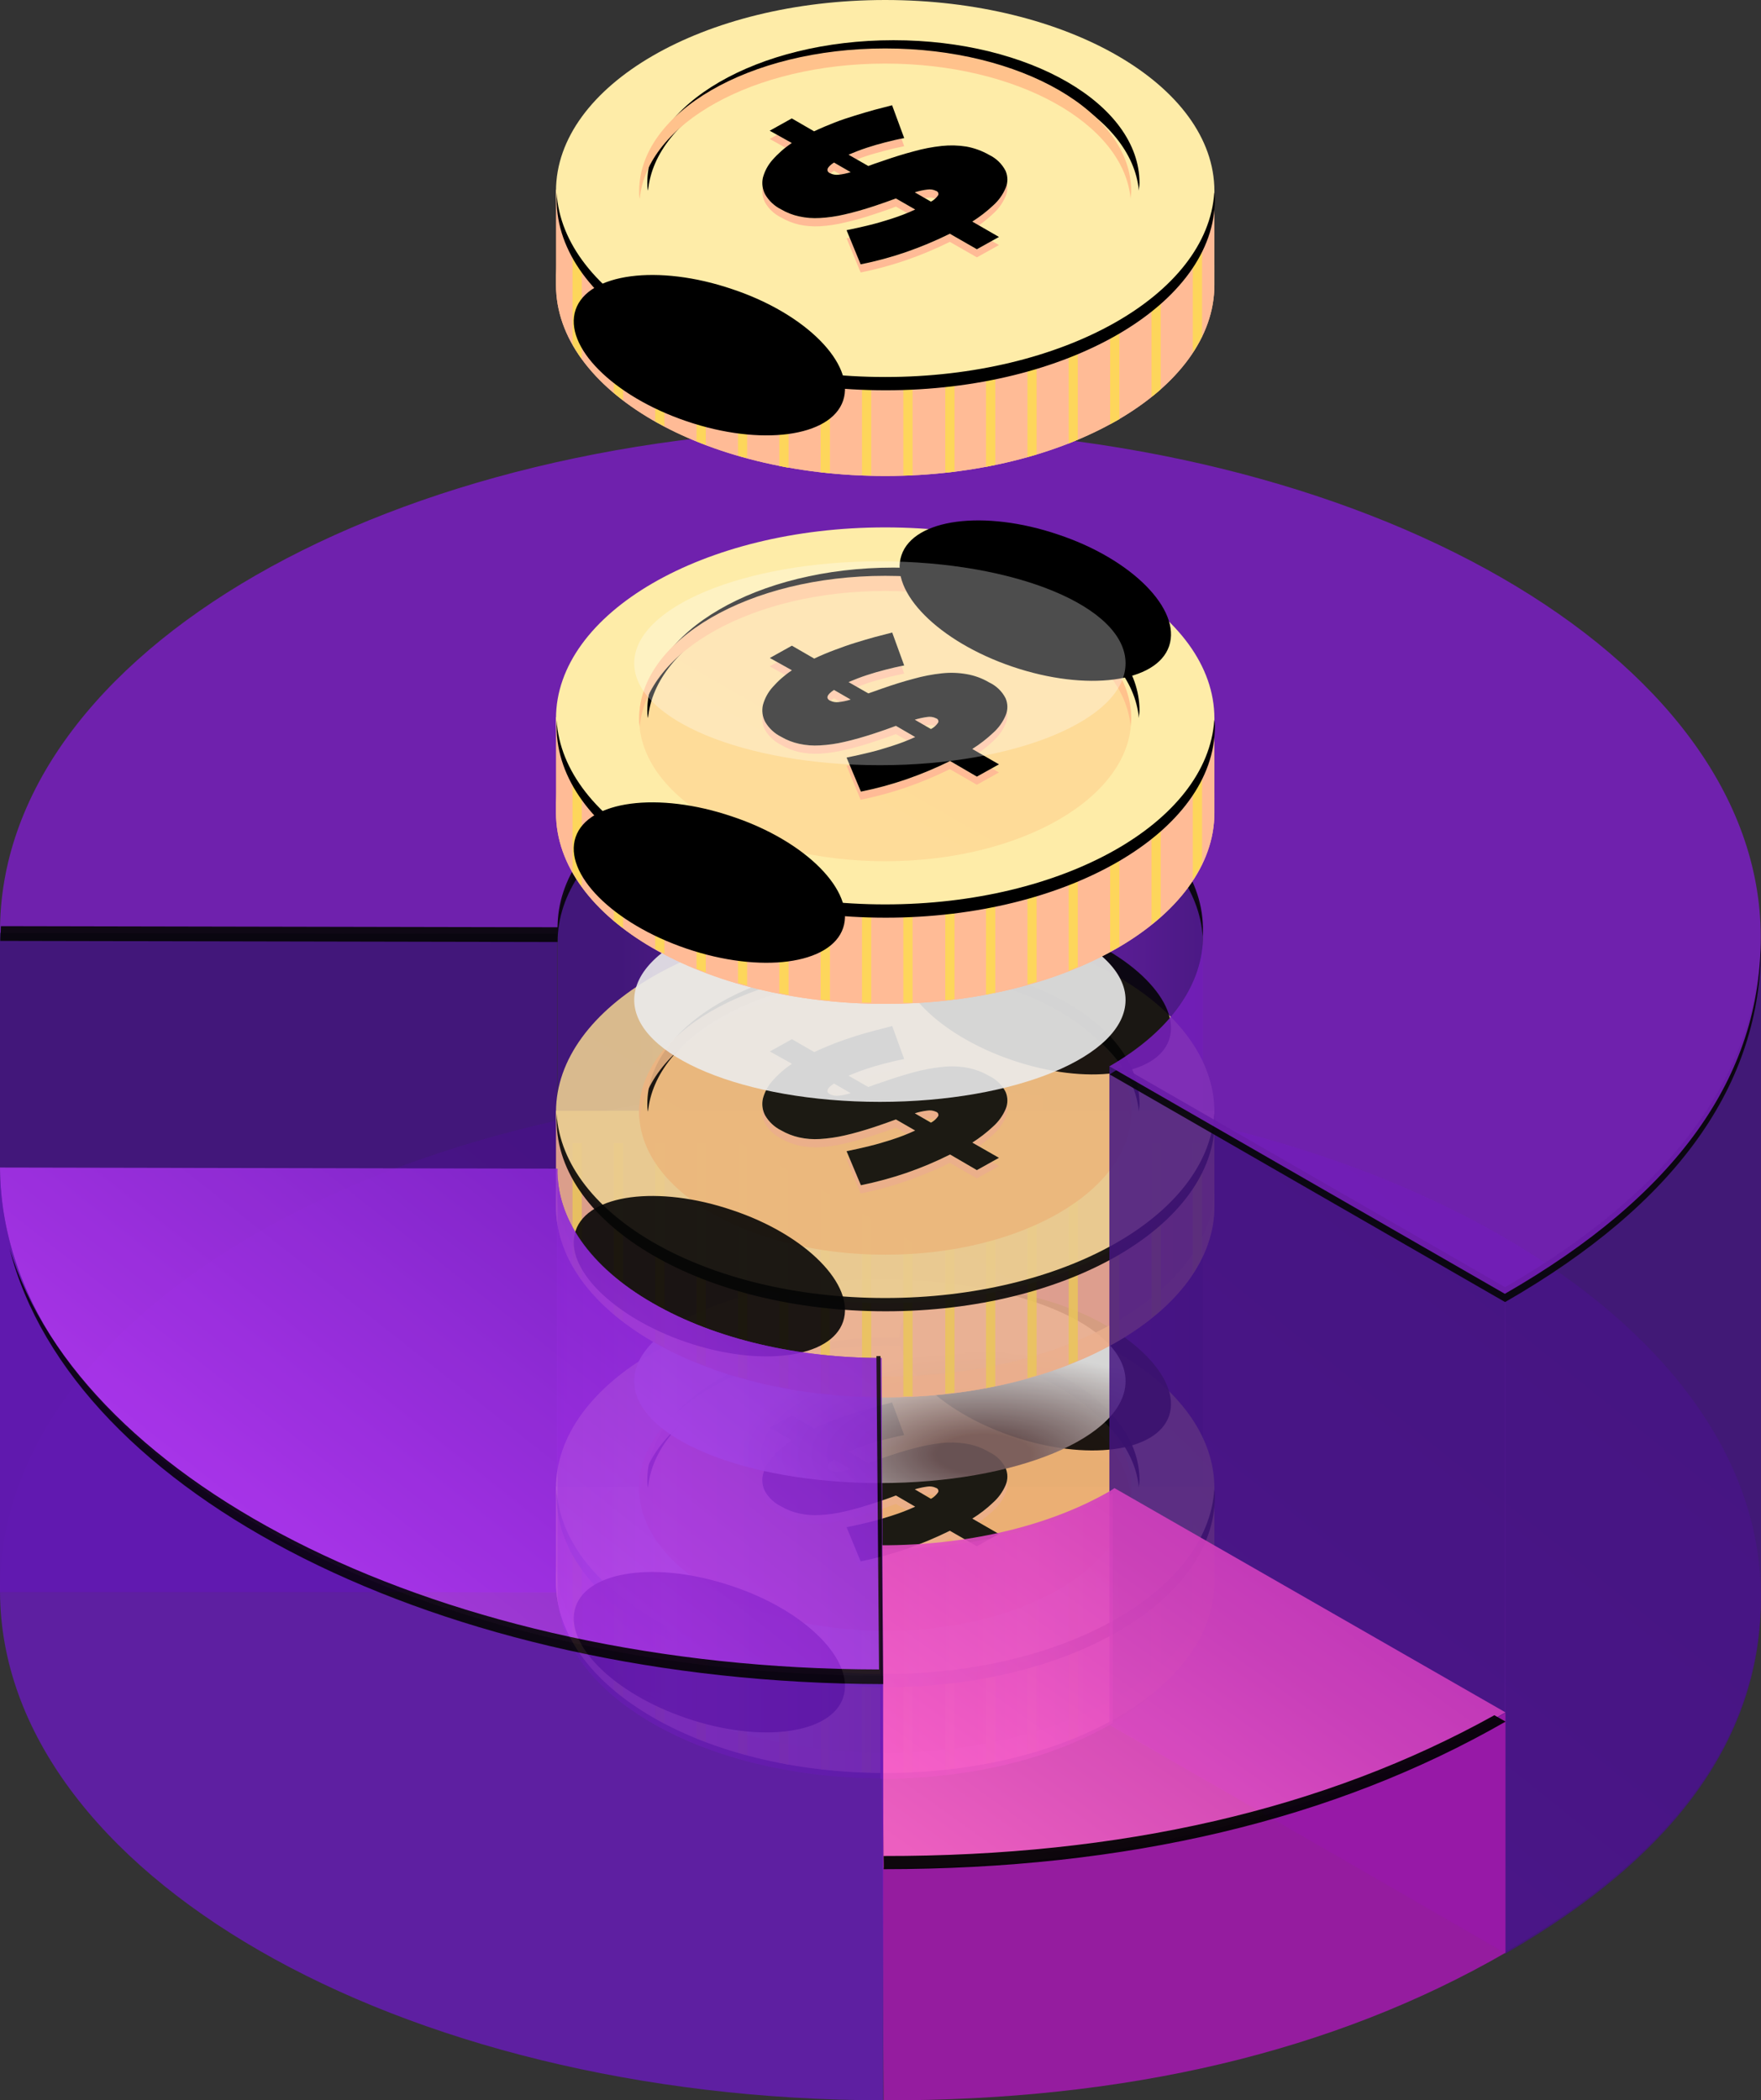 <svg width="135" height="161" viewBox="0 0 135 161" fill="none" xmlns="http://www.w3.org/2000/svg">
<rect x="0" y="0" width="135" height="161" fill="#333333" stroke="none"/>
<g clip-path="url(#clip0)">
<g opacity="0.9">
<path opacity="0.9" d="M67.292 83.276C30.014 83.21 -0.113 100.534 0 121.987L42.727 122.063C42.727 118.415 45.111 114.786 49.925 112.015C59.564 106.463 75.247 106.492 84.924 112.072C94.601 117.652 94.676 126.662 85.047 132.214L115.363 149.652C128.499 142.111 135.038 132.971 134.981 122.232C134.896 100.751 104.57 83.342 67.292 83.276Z" fill="url(#paint0_linear)"/>
<path opacity="0.9" d="M42.708 71.588L0 71.503V122.044H42.708V71.588Z" fill="url(#paint1_linear)"/>
<path opacity="0.9" d="M49.925 112.062C59.564 106.51 75.247 106.538 84.924 112.118C89.72 114.88 92.151 118.481 92.217 122.081V71.824C92.264 68.138 89.833 64.425 84.924 61.606C75.228 56.026 59.545 55.998 49.925 61.54C45.196 64.274 42.784 67.856 42.737 71.456V122.081C42.708 118.434 45.101 114.786 49.925 112.062Z" fill="url(#paint2_linear)"/>
<path opacity="0.9" d="M93.097 113.947H42.623V121.045C42.623 121.111 42.623 121.177 42.623 121.252C42.623 129.339 53.927 135.89 67.86 135.89C81.793 135.89 93.097 129.339 93.097 121.252C93.097 121.177 93.097 121.111 93.097 121.045V113.947Z" fill="url(#paint3_linear)"/>
<g style="mix-blend-mode:multiply" opacity="0.9">
<path style="mix-blend-mode:multiply" opacity="0.9" d="M67.86 134.344C53.927 134.344 42.623 127.746 42.623 119.697V121.063C42.623 121.129 42.623 121.195 42.623 121.271C42.623 129.358 53.927 135.909 67.86 135.909C81.793 135.909 93.097 129.358 93.097 121.271C93.097 121.195 93.097 121.129 93.097 121.063V119.697C93.097 127.784 81.803 134.344 67.86 134.344Z" fill="url(#paint4_linear)"/>
<path style="mix-blend-mode:multiply" opacity="0.9" d="M93.097 120.328V120.121C93.088 120.196 93.097 120.262 93.097 120.328Z" fill="url(#paint5_linear)"/>
</g>
<g style="mix-blend-mode:multiply" opacity="0.9">
<g style="mix-blend-mode:multiply" opacity="0.9">
<path d="M75.588 135.202L76.297 135.051V116.464H75.588V135.202Z" fill="#FDD65B"/>
</g>
<g style="mix-blend-mode:multiply" opacity="0.9">
<path d="M78.767 134.457C79.003 134.391 79.24 134.335 79.467 134.259V116.464H78.767V134.457Z" fill="#FDD65B"/>
</g>
<g style="mix-blend-mode:multiply" opacity="0.9">
<path d="M81.926 133.42L82.626 133.119V116.464H81.926V133.42Z" fill="#FDD65B"/>
</g>
<g style="mix-blend-mode:multiply" opacity="0.9">
<path d="M72.467 135.626L73.176 135.56V116.464H72.467V135.626Z" fill="#FDD65B"/>
</g>
<g style="mix-blend-mode:multiply" opacity="0.9">
<path d="M88.272 129.858C88.509 129.66 88.755 129.471 88.982 129.273V116.464H88.272V129.858Z" fill="#FDD65B"/>
</g>
<g style="mix-blend-mode:multiply" opacity="0.9">
<path d="M91.441 126.445C91.703 126.046 91.94 125.63 92.151 125.201V116.464H91.441V126.445Z" fill="#FDD65B"/>
</g>
<g style="mix-blend-mode:multiply" opacity="0.9">
<path d="M85.103 131.941L85.813 131.554V116.473H85.103V131.941Z" fill="#FDD65B"/>
</g>
<g style="mix-blend-mode:multiply" opacity="0.9">
<path d="M69.25 135.871H69.959V116.464H69.25V135.871Z" fill="#FDD65B"/>
</g>
<g style="mix-blend-mode:multiply" opacity="0.9">
<path d="M66.082 135.862H66.791V116.445H66.082V135.862Z" fill="#FDD65B"/>
</g>
<g style="mix-blend-mode:multiply" opacity="0.9">
<path d="M59.744 135.117L60.454 135.268V116.464H59.744V135.117Z" fill="#FDD65B"/>
</g>
<g style="mix-blend-mode:multiply" opacity="0.9">
<path d="M62.913 135.626C63.14 135.626 63.386 135.626 63.623 135.683V116.464H62.913V135.626Z" fill="#FDD65B"/>
</g>
<g style="mix-blend-mode:multiply" opacity="0.9">
<path d="M56.575 134.344C56.802 134.42 57.039 134.486 57.275 134.542V116.464H56.575V134.344Z" fill="#FDD65B"/>
</g>
<g style="mix-blend-mode:multiply" opacity="0.9">
<path d="M43.891 125.823C44.108 126.209 44.345 126.583 44.6 126.945V116.464H43.891V125.823Z" fill="#FDD65B"/>
</g>
<g style="mix-blend-mode:multiply" opacity="0.9">
<path d="M47.06 129.546C47.287 129.735 47.532 129.914 47.769 130.103V116.464H47.06V129.546Z" fill="#FDD65B"/>
</g>
<g style="mix-blend-mode:multiply" opacity="0.9">
<path d="M53.398 133.26L54.107 133.534V116.464H53.398V133.26Z" fill="#FDD65B"/>
</g>
<g style="mix-blend-mode:multiply" opacity="0.9">
<path d="M50.228 131.733C50.456 131.865 50.702 131.978 50.938 132.11V116.464H50.228V131.733Z" fill="#FDD65B"/>
</g>
</g>
<path opacity="0.9" d="M67.86 128.717C81.798 128.717 93.097 122.159 93.097 114.07C93.097 105.98 81.798 99.422 67.86 99.422C53.922 99.422 42.623 105.98 42.623 114.07C42.623 122.159 53.922 128.717 67.86 128.717Z" fill="url(#paint6_linear)"/>
<path style="mix-blend-mode:screen" opacity="0.9" d="M67.859 128.321C54.219 128.321 43.133 122.034 42.67 114.183C42.67 114.353 42.67 114.513 42.67 114.692C42.67 122.779 53.964 129.33 67.897 129.33C81.831 129.33 93.134 122.779 93.134 114.692C93.134 114.513 93.134 114.353 93.087 114.183C92.585 122.034 81.499 128.321 67.859 128.321Z" fill="url(#paint7_radial)"/>
<path opacity="0.9" d="M67.859 125.013C78.276 125.013 86.721 120.113 86.721 114.07C86.721 108.026 78.276 103.126 67.859 103.126C57.443 103.126 48.998 108.026 48.998 114.07C48.998 120.113 57.443 125.013 67.859 125.013Z" fill="url(#paint8_linear)"/>
<path style="mix-blend-mode:screen" opacity="0.9" d="M68.494 103.673C78.568 103.673 86.778 108.263 87.308 114.041C87.308 113.843 87.355 113.655 87.355 113.457C87.355 107.406 78.908 102.504 68.494 102.504C58.079 102.504 49.623 107.406 49.623 113.457C49.623 113.655 49.623 113.843 49.68 114.041C50.209 108.292 58.41 103.673 68.494 103.673Z" fill="url(#paint9_radial)"/>
<path style="mix-blend-mode:multiply" opacity="0.9" d="M67.859 104.305C77.943 104.305 86.144 108.885 86.674 114.673C86.674 114.484 86.721 114.286 86.721 114.088C86.721 108.047 78.283 103.145 67.859 103.145C57.436 103.145 48.998 108.047 48.998 114.088C48.998 114.286 48.998 114.484 49.045 114.673C49.575 108.885 57.785 104.305 67.859 104.305Z" fill="url(#paint10_linear)"/>
<path style="mix-blend-mode:color-dodge" opacity="0.9" d="M56.121 121.582C61.797 123.467 65.58 127.331 64.634 130.131C63.688 132.93 58.306 133.637 52.64 131.714C46.974 129.792 43.181 125.965 44.127 123.165C45.073 120.366 50.455 119.659 56.121 121.582Z" fill="url(#paint11_radial)"/>
<path style="mix-blend-mode:color-dodge" opacity="0.9" d="M81.112 99.969C86.788 101.854 90.571 105.718 89.626 108.518C88.68 111.317 83.297 112.024 77.622 110.101C71.947 108.179 68.163 104.352 69.109 101.552C70.055 98.753 75.446 98.046 81.112 99.969Z" fill="url(#paint12_radial)"/>
<g style="mix-blend-mode:multiply" opacity="0.9">
<path style="mix-blend-mode:multiply" opacity="0.9" d="M69.317 110.629C68.853 110.723 68.371 110.837 67.86 110.968C67.349 111.1 66.961 111.214 66.469 111.374C65.978 111.534 65.523 111.713 65.05 111.911L66.564 112.778L67.056 112.599L67.614 112.411C68.475 112.109 69.288 111.855 70.045 111.647C70.748 111.452 71.466 111.316 72.192 111.242C72.822 111.169 73.459 111.185 74.084 111.289C74.701 111.398 75.293 111.615 75.834 111.93C76.376 112.19 76.818 112.621 77.092 113.155C77.181 113.364 77.227 113.588 77.227 113.815C77.227 114.042 77.181 114.266 77.092 114.475C76.875 114.977 76.552 115.427 76.146 115.794C75.651 116.259 75.112 116.675 74.538 117.039L76.581 118.207L74.888 119.15L72.816 117.953C71.728 118.493 70.606 118.965 69.459 119.367C68.319 119.754 67.157 120.069 65.978 120.309L64.899 117.717C65.467 117.604 66.053 117.472 66.668 117.312C67.283 117.152 67.746 117.029 68.371 116.822C68.982 116.634 69.579 116.404 70.158 116.134L68.683 115.285C68.153 115.483 67.605 115.672 67.046 115.851C66.204 116.134 65.438 116.351 64.748 116.511C64.126 116.654 63.493 116.745 62.856 116.784C62.323 116.813 61.789 116.772 61.267 116.662C60.783 116.549 60.318 116.368 59.886 116.124C59.372 115.869 58.944 115.469 58.656 114.974C58.447 114.578 58.387 114.12 58.486 113.683C58.621 113.184 58.87 112.722 59.214 112.335C59.65 111.839 60.149 111.401 60.699 111.034L59.006 110.092L60.699 109.149L62.411 110.139C62.922 109.894 63.443 109.668 63.972 109.47C64.502 109.272 65.022 109.093 65.542 108.923C66.063 108.753 66.564 108.612 67.046 108.49L68.39 108.131L69.317 110.629ZM63.641 113.325C63.831 113.431 64.049 113.474 64.265 113.447C64.587 113.416 64.904 113.35 65.211 113.25L63.934 112.514C63.386 112.872 63.301 113.146 63.622 113.325H63.641ZM71.748 114.673C71.538 114.575 71.303 114.546 71.076 114.588C70.755 114.627 70.438 114.697 70.13 114.795L71.369 115.512C71.596 115.393 71.788 115.217 71.927 115.003C71.939 114.968 71.942 114.931 71.938 114.895C71.934 114.859 71.922 114.824 71.904 114.793C71.885 114.761 71.859 114.734 71.829 114.714C71.799 114.693 71.765 114.679 71.729 114.673H71.748Z" fill="url(#paint13_linear)"/>
</g>
<path opacity="0.9" d="M69.317 110.007C68.853 110.092 68.371 110.205 67.86 110.337C67.349 110.469 66.961 110.582 66.469 110.742C65.978 110.903 65.523 111.082 65.05 111.28L66.564 112.156C66.725 112.088 66.889 112.028 67.056 111.977C67.245 111.921 67.425 111.855 67.614 111.779C68.475 111.478 69.288 111.223 70.045 111.025C70.749 110.831 71.467 110.693 72.192 110.61C72.822 110.545 73.459 110.564 74.084 110.667C74.702 110.771 75.295 110.989 75.834 111.308C76.38 111.563 76.824 111.995 77.092 112.533C77.181 112.74 77.226 112.963 77.226 113.188C77.226 113.414 77.181 113.636 77.092 113.843C76.876 114.347 76.554 114.797 76.146 115.163C75.656 115.633 75.117 116.05 74.538 116.407L76.581 117.585L74.888 118.528L72.816 117.34C71.727 117.877 70.606 118.346 69.459 118.745C68.321 119.136 67.158 119.451 65.978 119.687L64.899 117.067C65.467 116.954 66.053 116.822 66.668 116.671C67.283 116.52 67.746 116.379 68.371 116.181C68.981 115.989 69.578 115.759 70.158 115.493L68.683 114.635C68.153 114.843 67.605 115.031 67.046 115.21C66.204 115.484 65.438 115.71 64.748 115.861C64.128 116.013 63.494 116.104 62.856 116.134C62.323 116.168 61.788 116.127 61.267 116.011C60.781 115.907 60.315 115.725 59.886 115.474C59.373 115.223 58.945 114.826 58.656 114.334C58.447 113.937 58.387 113.479 58.486 113.042C58.619 112.542 58.868 112.08 59.214 111.694C59.65 111.198 60.149 110.761 60.699 110.394L59.006 109.451L60.699 108.509L62.411 109.498C62.922 109.253 63.443 109.036 63.972 108.838C64.502 108.64 65.022 108.452 65.542 108.292C66.063 108.132 66.564 107.981 67.046 107.849L68.39 107.5L69.317 110.007ZM63.641 112.703C63.833 112.802 64.051 112.841 64.265 112.816C64.587 112.785 64.904 112.718 65.211 112.618L63.934 111.883C63.386 112.241 63.301 112.514 63.622 112.703H63.641ZM71.748 114.051C71.539 113.95 71.304 113.917 71.076 113.957C70.755 114 70.439 114.069 70.13 114.164L71.369 114.89C71.595 114.766 71.787 114.587 71.927 114.371C71.939 114.337 71.942 114.301 71.938 114.265C71.934 114.23 71.922 114.195 71.903 114.165C71.884 114.134 71.859 114.108 71.829 114.088C71.799 114.069 71.764 114.056 71.729 114.051H71.748Z" fill="url(#paint14_linear)"/>
<path style="mix-blend-mode:color-dodge" opacity="0.9" d="M69.317 110.007C68.853 110.092 68.371 110.205 67.86 110.337C67.349 110.469 66.961 110.582 66.469 110.742C65.978 110.903 65.523 111.082 65.05 111.28L66.564 112.156C66.725 112.088 66.889 112.028 67.056 111.977C67.245 111.921 67.425 111.855 67.614 111.779C68.475 111.478 69.288 111.223 70.045 111.025C70.749 110.831 71.467 110.693 72.192 110.61C72.822 110.545 73.459 110.564 74.084 110.667C74.702 110.771 75.295 110.989 75.834 111.308C76.38 111.563 76.824 111.995 77.092 112.533C77.181 112.74 77.226 112.963 77.226 113.188C77.226 113.414 77.181 113.636 77.092 113.843C76.876 114.347 76.554 114.797 76.146 115.163C75.656 115.633 75.117 116.05 74.538 116.407L76.581 117.585L74.888 118.528L72.816 117.34C71.727 117.877 70.606 118.346 69.459 118.745C68.321 119.136 67.158 119.451 65.978 119.687L64.899 117.067C65.467 116.954 66.053 116.822 66.668 116.671C67.283 116.52 67.746 116.379 68.371 116.181C68.981 115.989 69.578 115.759 70.158 115.493L68.683 114.635C68.153 114.843 67.605 115.031 67.046 115.21C66.204 115.484 65.438 115.71 64.748 115.861C64.128 116.013 63.494 116.104 62.856 116.134C62.323 116.168 61.788 116.127 61.267 116.011C60.781 115.907 60.315 115.725 59.886 115.474C59.373 115.223 58.945 114.826 58.656 114.334C58.447 113.937 58.387 113.479 58.486 113.042C58.619 112.542 58.868 112.08 59.214 111.694C59.65 111.198 60.149 110.761 60.699 110.394L59.006 109.451L60.699 108.509L62.411 109.498C62.922 109.253 63.443 109.036 63.972 108.838C64.502 108.64 65.022 108.452 65.542 108.292C66.063 108.132 66.564 107.981 67.046 107.849L68.39 107.5L69.317 110.007ZM63.641 112.703C63.833 112.802 64.051 112.841 64.265 112.816C64.587 112.785 64.904 112.718 65.211 112.618L63.934 111.883C63.386 112.241 63.301 112.514 63.622 112.703H63.641ZM71.748 114.051C71.539 113.95 71.304 113.917 71.076 113.957C70.755 114 70.439 114.069 70.13 114.164L71.369 114.89C71.595 114.766 71.787 114.587 71.927 114.371C71.939 114.337 71.942 114.301 71.938 114.265C71.934 114.23 71.922 114.195 71.903 114.165C71.884 114.134 71.859 114.108 71.829 114.088C71.799 114.069 71.764 114.056 71.729 114.051H71.748Z" fill="url(#paint15_radial)"/>
<path style="mix-blend-mode:multiply" opacity="0.9" d="M67.453 113.683C77.854 113.683 86.286 110.185 86.286 105.869C86.286 101.554 77.854 98.055 67.453 98.055C57.052 98.055 48.62 101.554 48.62 105.869C48.62 110.185 57.052 113.683 67.453 113.683Z" fill="url(#paint16_radial)"/>
<path opacity="0.9" d="M93.097 85.142H42.623V92.268C42.623 92.334 42.623 92.4 42.623 92.466C42.623 100.553 53.927 107.114 67.86 107.114C81.793 107.114 93.097 100.516 93.097 92.466C93.097 92.4 93.097 92.334 93.097 92.268V85.142Z" fill="url(#paint17_linear)"/>
<g style="mix-blend-mode:multiply" opacity="0.9">
<path style="mix-blend-mode:multiply" opacity="0.9" d="M67.86 105.521C53.927 105.521 42.623 98.923 42.623 90.873V92.268C42.623 92.334 42.623 92.4 42.623 92.466C42.623 100.553 53.927 107.113 67.86 107.113C81.793 107.113 93.097 100.516 93.097 92.466C93.097 92.4 93.097 92.334 93.097 92.268V90.901C93.097 98.96 81.803 105.521 67.86 105.521Z" fill="url(#paint18_linear)"/>
<path style="mix-blend-mode:multiply" opacity="0.9" d="M93.097 91.504V91.325C93.088 91.325 93.097 91.429 93.097 91.504Z" fill="url(#paint19_linear)"/>
</g>
<g style="mix-blend-mode:multiply" opacity="0.9">
<g style="mix-blend-mode:multiply" opacity="0.9">
<path d="M75.588 106.407L76.297 106.256V87.631H75.588V106.407Z" fill="#FDD65B"/>
</g>
<g style="mix-blend-mode:multiply" opacity="0.9">
<path d="M78.767 105.634L79.467 105.436V87.631H78.767V105.634Z" fill="#FDD65B"/>
</g>
<g style="mix-blend-mode:multiply" opacity="0.9">
<path d="M81.926 104.597L82.626 104.295V87.631H81.926V104.597Z" fill="#FDD65B"/>
</g>
<g style="mix-blend-mode:multiply" opacity="0.9">
<path d="M72.467 106.831L73.176 106.755V87.631H72.467V106.831Z" fill="#FDD65B"/>
</g>
<g style="mix-blend-mode:multiply" opacity="0.9">
<path d="M88.272 101.024C88.509 100.836 88.755 100.638 88.982 100.44V87.631H88.272V101.024Z" fill="#FDD65B"/>
</g>
<g style="mix-blend-mode:multiply" opacity="0.9">
<path d="M91.441 97.622C91.701 97.218 91.938 96.799 92.151 96.368V87.631H91.441V97.622Z" fill="#FDD65B"/>
</g>
<g style="mix-blend-mode:multiply" opacity="0.9">
<path d="M85.103 103.117L85.813 102.73V87.649H85.103V103.117Z" fill="#FDD65B"/>
</g>
<g style="mix-blend-mode:multiply" opacity="0.9">
<path d="M69.25 107.038H69.959V87.631H69.25V107.038Z" fill="#FDD65B"/>
</g>
<g style="mix-blend-mode:multiply" opacity="0.9">
<path d="M66.082 107.029H66.791V87.612H66.082V107.029Z" fill="#FDD65B"/>
</g>
<g style="mix-blend-mode:multiply" opacity="0.9">
<path d="M59.744 106.293C59.981 106.341 60.208 106.397 60.454 106.435V87.631H59.744V106.293Z" fill="#FDD65B"/>
</g>
<g style="mix-blend-mode:multiply" opacity="0.9">
<path d="M62.913 106.793L63.623 106.859V87.631H62.913V106.793Z" fill="#FDD65B"/>
</g>
<g style="mix-blend-mode:multiply" opacity="0.9">
<path d="M56.575 105.521L57.275 105.718V87.631H56.575V105.521Z" fill="#FDD65B"/>
</g>
<g style="mix-blend-mode:multiply" opacity="0.9">
<path d="M43.891 96.981C44.108 97.367 44.345 97.741 44.6 98.103V87.631H43.891V96.981Z" fill="#FDD65B"/>
</g>
<g style="mix-blend-mode:multiply" opacity="0.9">
<path d="M47.06 100.751C47.287 100.94 47.532 101.119 47.769 101.298V87.631H47.06V100.751Z" fill="#FDD65B"/>
</g>
<g style="mix-blend-mode:multiply" opacity="0.9">
<path d="M53.398 104.427L54.107 104.71V87.631H53.398V104.427Z" fill="#FDD65B"/>
</g>
<g style="mix-blend-mode:multiply" opacity="0.9">
<path d="M50.228 102.91L50.938 103.277V87.631H50.228V102.91Z" fill="#FDD65B"/>
</g>
</g>
<path opacity="0.9" d="M67.86 99.884C81.798 99.884 93.097 93.326 93.097 85.237C93.097 77.147 81.798 70.589 67.86 70.589C53.922 70.589 42.623 77.147 42.623 85.237C42.623 93.326 53.922 99.884 67.86 99.884Z" fill="url(#paint20_linear)"/>
<path style="mix-blend-mode:screen" opacity="0.9" d="M67.859 99.498C54.219 99.498 43.133 93.211 42.67 85.359C42.67 85.529 42.67 85.698 42.67 85.868C42.67 93.955 53.964 100.516 67.897 100.516C81.831 100.516 93.134 93.918 93.134 85.868C93.134 85.698 93.134 85.529 93.087 85.359C92.585 93.211 81.499 99.498 67.859 99.498Z" fill="url(#paint21_radial)"/>
<path opacity="0.9" d="M67.859 96.18C78.276 96.18 86.721 91.28 86.721 85.236C86.721 79.193 78.276 74.293 67.859 74.293C57.443 74.293 48.998 79.193 48.998 85.236C48.998 91.28 57.443 96.18 67.859 96.18Z" fill="url(#paint22_linear)"/>
<path style="mix-blend-mode:screen" opacity="0.9" d="M68.494 74.85C78.568 74.85 86.778 79.43 87.308 85.218C87.308 85.02 87.355 84.822 87.355 84.624C87.355 78.582 78.908 73.681 68.494 73.681C58.079 73.681 49.623 78.582 49.623 84.624C49.623 84.822 49.623 85.02 49.68 85.218C50.209 79.43 58.41 74.85 68.494 74.85Z" fill="url(#paint23_radial)"/>
<path style="mix-blend-mode:multiply" opacity="0.9" d="M67.859 75.471C77.943 75.471 86.144 80.062 86.674 85.84C86.674 85.642 86.721 85.453 86.721 85.255C86.721 79.204 78.283 74.312 67.859 74.312C57.436 74.312 48.998 79.204 48.998 85.255C48.998 85.453 48.998 85.642 49.045 85.84C49.575 80.062 57.785 75.471 67.859 75.471Z" fill="url(#paint24_linear)"/>
<path style="mix-blend-mode:color-dodge" opacity="0.9" d="M56.121 92.758C61.797 94.643 65.58 98.508 64.634 101.307C63.688 104.107 58.306 104.814 52.64 102.891C46.974 100.968 43.181 97.141 44.127 94.342C45.073 91.542 50.455 90.835 56.121 92.758Z" fill="url(#paint25_radial)"/>
<path style="mix-blend-mode:color-dodge" opacity="0.9" d="M81.112 71.145C86.788 73.03 90.571 76.895 89.626 79.694C88.68 82.494 83.297 83.201 77.622 81.278C71.947 79.355 68.163 75.519 69.109 72.729C70.055 69.939 75.446 69.213 81.112 71.145Z" fill="url(#paint26_radial)"/>
<g style="mix-blend-mode:multiply" opacity="0.9">
<path style="mix-blend-mode:multiply" opacity="0.9" d="M69.317 81.806C68.853 81.9 68.371 82.004 67.86 82.135C67.349 82.267 66.961 82.38 66.469 82.541C65.978 82.701 65.523 82.889 65.05 83.078L66.564 83.955C66.725 83.886 66.889 83.826 67.056 83.775C67.245 83.719 67.425 83.653 67.614 83.578C68.475 83.276 69.288 83.031 70.045 82.823C70.749 82.63 71.467 82.491 72.192 82.409C72.822 82.344 73.459 82.362 74.084 82.465C74.701 82.574 75.293 82.791 75.834 83.106C76.378 83.364 76.821 83.795 77.092 84.332C77.181 84.539 77.226 84.762 77.226 84.987C77.226 85.212 77.181 85.435 77.092 85.642C76.876 86.145 76.554 86.595 76.146 86.961C75.653 87.432 75.115 87.852 74.538 88.215L76.581 89.384L74.888 90.326L72.816 89.139C71.727 89.676 70.606 90.145 69.459 90.543C68.32 90.934 67.158 91.249 65.978 91.486L64.899 88.865C65.467 88.762 66.053 88.63 66.668 88.469C67.283 88.309 67.746 88.177 68.371 87.979C68.981 87.787 69.578 87.558 70.158 87.291L68.683 86.434C68.153 86.641 67.605 86.829 67.046 87.008C66.293 87.266 65.525 87.484 64.748 87.659C64.127 87.809 63.494 87.904 62.856 87.942C62.323 87.966 61.79 87.924 61.267 87.819C60.782 87.707 60.316 87.523 59.886 87.272C59.373 87.021 58.945 86.624 58.656 86.132C58.447 85.735 58.387 85.278 58.486 84.841C58.621 84.341 58.87 83.88 59.214 83.493C59.65 82.996 60.149 82.559 60.699 82.192L59.006 81.249L60.699 80.307L62.411 81.297C62.922 81.061 63.443 80.835 63.972 80.637C64.502 80.439 65.022 80.25 65.542 80.09C66.063 79.93 66.564 79.779 67.046 79.647L68.39 79.298L69.317 81.806ZM63.641 84.501C63.833 84.6 64.051 84.639 64.265 84.614C64.586 84.582 64.903 84.519 65.211 84.426L63.934 83.681C63.386 84.039 63.301 84.313 63.622 84.501H63.641ZM71.748 85.849C71.539 85.749 71.304 85.716 71.076 85.755C70.755 85.798 70.438 85.87 70.13 85.972L71.369 86.688C71.599 86.569 71.792 86.39 71.927 86.17C71.939 86.136 71.942 86.099 71.938 86.064C71.934 86.028 71.922 85.994 71.903 85.963C71.884 85.933 71.859 85.906 71.829 85.887C71.799 85.867 71.764 85.854 71.729 85.849H71.748Z" fill="url(#paint27_linear)"/>
</g>
<path opacity="0.9" d="M69.317 81.183C68.853 81.268 68.371 81.381 67.86 81.513C67.349 81.645 66.961 81.758 66.469 81.919C65.978 82.079 65.523 82.258 65.05 82.456L66.564 83.323L67.056 83.144L67.614 82.956C68.475 82.654 69.288 82.399 70.045 82.192C70.749 82.001 71.467 81.866 72.192 81.787C72.822 81.714 73.459 81.73 74.084 81.834C74.701 81.943 75.293 82.16 75.834 82.475C76.376 82.735 76.818 83.165 77.092 83.7C77.181 83.909 77.227 84.133 77.227 84.36C77.227 84.587 77.181 84.811 77.092 85.02C76.876 85.523 76.554 85.973 76.146 86.339C75.651 86.804 75.112 87.22 74.538 87.584L76.581 88.752L74.888 89.695L72.835 88.498C71.748 89.042 70.627 89.514 69.477 89.912C68.338 90.299 67.175 90.614 65.996 90.854L64.899 88.243C65.467 88.13 66.053 87.998 66.668 87.847C67.283 87.697 67.746 87.555 68.371 87.357C68.981 87.162 69.578 86.929 70.158 86.66L68.683 85.811C68.153 86.009 67.605 86.198 67.046 86.386C66.208 86.663 65.442 86.88 64.748 87.037C64.126 87.18 63.493 87.271 62.856 87.31C62.323 87.344 61.788 87.303 61.267 87.188C60.782 87.079 60.316 86.898 59.886 86.65C59.372 86.395 58.944 85.995 58.656 85.5C58.447 85.104 58.387 84.646 58.486 84.209C58.621 83.702 58.873 83.234 59.224 82.842C59.66 82.346 60.159 81.909 60.709 81.542L59.016 80.599L60.709 79.656L62.421 80.646C62.932 80.401 63.452 80.184 63.982 79.977C64.511 79.77 65.032 79.6 65.552 79.43C66.072 79.261 66.573 79.129 67.056 78.997L68.399 78.648L69.317 81.183ZM63.641 83.879C63.833 83.978 64.051 84.017 64.265 83.992C64.587 83.961 64.904 83.894 65.211 83.794L63.934 83.059C63.386 83.417 63.301 83.691 63.622 83.879H63.641ZM71.748 85.218C71.537 85.125 71.303 85.095 71.076 85.133C70.755 85.172 70.438 85.241 70.13 85.34L71.369 86.056C71.596 85.938 71.788 85.762 71.927 85.547C71.939 85.513 71.942 85.476 71.938 85.44C71.934 85.404 71.922 85.369 71.904 85.337C71.885 85.306 71.859 85.279 71.829 85.259C71.799 85.238 71.765 85.224 71.729 85.218H71.748Z" fill="url(#paint28_linear)"/>
<path style="mix-blend-mode:color-dodge" opacity="0.9" d="M69.317 81.183C68.853 81.268 68.371 81.381 67.86 81.513C67.349 81.645 66.961 81.758 66.469 81.919C65.978 82.079 65.523 82.258 65.05 82.456L66.564 83.323L67.056 83.144L67.614 82.956C68.475 82.654 69.288 82.399 70.045 82.192C70.749 82.001 71.467 81.866 72.192 81.787C72.822 81.714 73.459 81.73 74.084 81.834C74.701 81.943 75.293 82.16 75.834 82.475C76.376 82.735 76.818 83.165 77.092 83.7C77.181 83.909 77.227 84.133 77.227 84.36C77.227 84.587 77.181 84.811 77.092 85.02C76.876 85.523 76.554 85.973 76.146 86.339C75.651 86.804 75.112 87.22 74.538 87.584L76.581 88.752L74.888 89.695L72.835 88.498C71.748 89.042 70.627 89.514 69.477 89.912C68.338 90.299 67.175 90.614 65.996 90.854L64.899 88.243C65.467 88.13 66.053 87.998 66.668 87.847C67.283 87.697 67.746 87.555 68.371 87.357C68.981 87.162 69.578 86.929 70.158 86.66L68.683 85.811C68.153 86.009 67.605 86.198 67.046 86.386C66.208 86.663 65.442 86.88 64.748 87.037C64.126 87.18 63.493 87.271 62.856 87.31C62.323 87.344 61.788 87.303 61.267 87.188C60.782 87.079 60.316 86.898 59.886 86.65C59.372 86.395 58.944 85.995 58.656 85.5C58.447 85.104 58.387 84.646 58.486 84.209C58.621 83.702 58.873 83.234 59.224 82.842C59.66 82.346 60.159 81.909 60.709 81.542L59.016 80.599L60.709 79.656L62.421 80.646C62.932 80.401 63.452 80.184 63.982 79.977C64.511 79.77 65.032 79.6 65.552 79.43C66.072 79.261 66.573 79.129 67.056 78.997L68.399 78.648L69.317 81.183ZM63.641 83.879C63.833 83.978 64.051 84.017 64.265 83.992C64.587 83.961 64.904 83.894 65.211 83.794L63.934 83.059C63.386 83.417 63.301 83.691 63.622 83.879H63.641ZM71.748 85.218C71.537 85.125 71.303 85.095 71.076 85.133C70.755 85.172 70.438 85.241 70.13 85.34L71.369 86.056C71.596 85.938 71.788 85.762 71.927 85.547C71.939 85.513 71.942 85.476 71.938 85.44C71.934 85.404 71.922 85.369 71.904 85.337C71.885 85.306 71.859 85.279 71.829 85.259C71.799 85.238 71.765 85.224 71.729 85.218H71.748Z" fill="url(#paint29_radial)"/>
<path opacity="0.85" d="M115.382 99.177V149.765C128.517 142.224 135.057 133.084 135 122.345V71.758C135.057 82.478 128.517 91.618 115.382 99.177Z" fill="url(#paint30_linear)"/>
<path opacity="0.85" d="M84.914 81.655L85.046 81.74V132.186L115.372 149.718V99.177L84.914 81.655Z" fill="url(#paint31_linear)"/>
<path style="mix-blend-mode:color-dodge" opacity="0.9" d="M115.382 98.668L86.002 81.758C85.69 81.956 85.397 82.164 85.057 82.352L115.382 99.809C128.518 92.268 135.057 83.125 135.001 72.38C135.001 72.229 135.001 72.078 135.001 71.927C134.767 82.346 128.228 91.26 115.382 98.668Z" fill="url(#paint32_radial)"/>
<path opacity="0.9" d="M67.292 32.801C30.014 32.736 -0.113 50.069 0 71.513L42.727 71.588C42.727 67.95 45.111 64.311 49.925 61.54C59.564 55.998 75.247 56.026 84.924 61.606C94.601 67.186 94.676 76.197 85.047 81.74L115.363 99.177C128.499 91.636 135.038 82.497 134.981 71.758C134.896 50.305 104.57 32.886 67.292 32.801Z" fill="url(#paint33_linear)"/>
<path style="mix-blend-mode:color-dodge" opacity="0.9" d="M92.198 71.777C92.463 67.931 90.061 64.029 84.943 61.088C75.248 55.508 59.564 55.48 49.945 61.022C45.13 63.793 42.737 67.431 42.746 71.079L0.067 70.994C0.067 71.371 0.02 71.748 0.02 72.125L42.746 72.21C42.746 68.562 45.13 64.924 49.945 62.153C59.583 56.611 75.266 56.639 84.943 62.219C89.559 64.877 91.962 68.308 92.198 71.777Z" fill="url(#paint34_radial)"/>
<path style="mix-blend-mode:multiply" opacity="0.9" d="M67.453 84.463C77.854 84.463 86.286 80.965 86.286 76.65C86.286 72.334 77.854 68.836 67.453 68.836C57.052 68.836 48.62 72.334 48.62 76.65C48.62 80.965 57.052 84.463 67.453 84.463Z" fill="url(#paint35_radial)"/>
</g>
<g opacity="0.95">
<path opacity="0.95" d="M85.312 114.437L85.057 114.598C80.214 117.425 73.857 118.764 67.491 118.735V136.361C73.857 136.361 80.214 135.004 85.057 132.224L85.312 132.054V114.437Z" fill="url(#paint36_linear)"/>
<path opacity="0.95" d="M67.737 142.592L67.605 118.453H67.662L67.529 118.302L67.737 161C86.378 161.038 102.269 157.268 115.411 149.689V131.3C102.257 138.859 86.365 142.623 67.737 142.592Z" fill="url(#paint37_linear)"/>
<path opacity="0.95" d="M85.436 114.07C85.303 114.154 85.19 114.239 85.058 114.315C80.233 117.086 73.915 118.462 67.577 118.453L67.738 143.167C86.382 143.167 102.273 138.821 115.412 131.262L85.436 114.07Z" fill="url(#paint38_linear)"/>
<path style="mix-blend-mode:color-dodge" opacity="0.95" d="M67.737 142.271L67.538 118.509V118.66L67.746 143.28C86.387 143.28 102.278 139.509 115.42 131.969L114.559 131.479C101.569 138.699 85.961 142.296 67.737 142.271Z" fill="url(#paint39_radial)"/>
</g>
<g opacity="0.9">
<path opacity="0.9" d="M67.575 104.097C61.228 104.097 54.891 102.693 50.038 99.893C45.186 97.094 42.698 93.361 42.736 89.666V122.053C42.736 125.691 45.205 129.339 50.048 132.12C54.891 134.9 61.238 136.314 67.585 136.324L67.575 104.097Z" fill="url(#paint40_linear)"/>
<path opacity="0.9" d="M0 89.497V122.053C0.123 143.497 30.43 160.934 67.708 161V128.453C30.43 128.387 0.123 110.95 0 89.497Z" fill="url(#paint41_linear)"/>
<path opacity="0.9" d="M50.038 99.893C45.082 97.066 42.66 93.295 42.746 89.582L0 89.497C0.123 110.95 30.43 128.387 67.708 128.453L67.576 104.097C61.238 104.088 54.891 102.693 50.038 99.893Z" fill="url(#paint42_linear)"/>
<path style="mix-blend-mode:color-dodge" opacity="0.9" d="M67.5 103.946H67.188L67.387 127.972C34.072 127.916 6.328 113.966 0.729 95.699C5.515 114.55 33.712 129.038 67.708 129.094L67.5 103.946Z" fill="url(#paint43_radial)"/>
</g>
<path d="M93.097 54.971H42.623V62.106C42.623 62.172 42.623 62.238 42.623 62.304C42.623 70.391 53.927 76.951 67.86 76.951C81.793 76.951 93.097 70.353 93.097 62.304C93.097 62.238 93.097 62.172 93.097 62.106V54.971Z" fill="url(#paint44_linear)"/>
<g style="mix-blend-mode:multiply">
<path style="mix-blend-mode:multiply" d="M67.86 75.349C53.927 75.349 42.623 68.751 42.623 60.701V62.106C42.623 62.172 42.623 62.238 42.623 62.304C42.623 70.391 53.927 76.951 67.86 76.951C81.793 76.951 93.097 70.353 93.097 62.304C93.097 62.238 93.097 62.172 93.097 62.106V60.739C93.097 68.789 81.803 75.349 67.86 75.349Z" fill="url(#paint45_linear)"/>
<path style="mix-blend-mode:multiply" d="M93.097 61.333V61.163C93.088 61.163 93.097 61.267 93.097 61.333Z" fill="url(#paint46_linear)"/>
</g>
<g style="mix-blend-mode:multiply">
<g style="mix-blend-mode:multiply">
<path d="M75.588 76.244L76.297 76.093V57.459H75.588V76.244Z" fill="#FDD65B"/>
</g>
<g style="mix-blend-mode:multiply">
<path d="M78.767 75.462L79.467 75.264V57.459H78.767V75.462Z" fill="#FDD65B"/>
</g>
<g style="mix-blend-mode:multiply">
<path d="M81.926 74.425L82.626 74.123V57.459H81.926V74.425Z" fill="#FDD65B"/>
</g>
<g style="mix-blend-mode:multiply">
<path d="M72.467 76.659C72.703 76.659 72.94 76.659 73.176 76.583V57.459H72.467V76.659Z" fill="#FDD65B"/>
</g>
<g style="mix-blend-mode:multiply">
<path d="M88.272 70.853C88.509 70.664 88.755 70.476 88.982 70.268V57.459H88.272V70.853Z" fill="#FDD65B"/>
</g>
<g style="mix-blend-mode:multiply">
<path d="M91.441 67.45C91.705 67.048 91.942 66.629 92.151 66.196V57.459H91.441V67.45Z" fill="#FDD65B"/>
</g>
<g style="mix-blend-mode:multiply">
<path d="M85.103 72.945L85.813 72.559V57.478H85.103V72.945Z" fill="#FDD65B"/>
</g>
<g style="mix-blend-mode:multiply">
<path d="M69.25 76.876C69.487 76.876 69.723 76.876 69.959 76.876V57.459H69.25V76.876Z" fill="#FDD65B"/>
</g>
<g style="mix-blend-mode:multiply">
<path d="M66.082 76.857H66.791V57.459H66.082V76.857Z" fill="#FDD65B"/>
</g>
<g style="mix-blend-mode:multiply">
<path d="M59.744 76.122L60.454 76.272V57.421H59.744V76.122Z" fill="#FDD65B"/>
</g>
<g style="mix-blend-mode:multiply">
<path d="M62.913 76.631L63.623 76.687V57.459H62.913V76.631Z" fill="#FDD65B"/>
</g>
<g style="mix-blend-mode:multiply">
<path d="M56.575 75.349L57.275 75.547V57.459H56.575V75.349Z" fill="#FDD65B"/>
</g>
<g style="mix-blend-mode:multiply">
<path d="M43.891 66.819C44.108 67.204 44.345 67.579 44.6 67.941V57.459H43.891V66.819Z" fill="#FDD65B"/>
</g>
<g style="mix-blend-mode:multiply">
<path d="M47.06 70.589C47.287 70.777 47.532 70.956 47.769 71.135V57.459H47.06V70.589Z" fill="#FDD65B"/>
</g>
<g style="mix-blend-mode:multiply">
<path d="M53.398 74.255L54.107 74.538V57.459H53.398V74.255Z" fill="#FDD65B"/>
</g>
<g style="mix-blend-mode:multiply">
<path d="M50.228 72.738L50.938 73.105V57.459H50.228V72.738Z" fill="#FDD65B"/>
</g>
</g>
<path d="M67.86 69.722C81.798 69.722 93.097 63.164 93.097 55.074C93.097 46.985 81.798 40.427 67.86 40.427C53.922 40.427 42.623 46.985 42.623 55.074C42.623 63.164 53.922 69.722 67.86 69.722Z" fill="url(#paint47_linear)"/>
<path style="mix-blend-mode:screen" d="M67.859 69.326C54.219 69.326 43.133 63.039 42.67 55.187C42.67 55.366 42.67 55.527 42.67 55.696C42.67 63.783 53.964 70.344 67.897 70.344C81.831 70.344 93.134 63.746 93.134 55.696C93.134 55.527 93.134 55.366 93.087 55.187C92.585 63.048 81.499 69.326 67.859 69.326Z" fill="url(#paint48_radial)"/>
<path d="M67.859 66.017C78.276 66.017 86.721 61.118 86.721 55.074C86.721 49.031 78.276 44.131 67.859 44.131C57.443 44.131 48.998 49.031 48.998 55.074C48.998 61.118 57.443 66.017 67.859 66.017Z" fill="url(#paint49_linear)"/>
<path style="mix-blend-mode:screen" d="M68.494 44.678C78.568 44.678 86.778 49.268 87.308 55.046C87.308 54.848 87.355 54.66 87.355 54.462C87.355 48.41 78.908 43.509 68.494 43.509C58.079 43.509 49.623 48.41 49.623 54.462C49.623 54.66 49.623 54.848 49.68 55.046C50.209 49.268 58.41 44.678 68.494 44.678Z" fill="url(#paint50_radial)"/>
<path style="mix-blend-mode:multiply" d="M67.859 45.3C77.943 45.3 86.144 49.89 86.674 55.668C86.674 55.48 86.721 55.282 86.721 55.084C86.721 49.042 78.283 44.14 67.859 44.14C57.436 44.14 48.998 49.042 48.998 55.084C48.998 55.282 48.998 55.48 49.045 55.668C49.575 49.852 57.785 45.3 67.859 45.3Z" fill="url(#paint51_linear)"/>
<path style="mix-blend-mode:color-dodge" d="M56.121 62.587C61.797 64.472 65.58 68.336 64.634 71.135C63.688 73.935 58.306 74.642 52.64 72.719C46.974 70.796 43.181 66.969 44.127 64.17C45.073 61.37 50.455 60.664 56.121 62.587Z" fill="url(#paint52_radial)"/>
<path style="mix-blend-mode:color-dodge" d="M81.112 40.973C86.788 42.859 90.571 46.723 89.626 49.523C88.68 52.322 83.297 53.029 77.622 51.106C71.947 49.183 68.163 45.356 69.109 42.557C70.055 39.758 75.446 39.051 81.112 40.973Z" fill="url(#paint53_radial)"/>
<g style="mix-blend-mode:multiply">
<path style="mix-blend-mode:multiply" d="M69.317 51.634C68.853 51.728 68.371 51.832 67.86 51.973C67.349 52.115 66.961 52.209 66.469 52.379C65.978 52.548 65.523 52.718 65.05 52.906L66.564 53.783L67.056 53.604L67.614 53.415C68.475 53.114 69.288 52.859 70.045 52.652C70.749 52.458 71.467 52.319 72.192 52.237C72.822 52.172 73.459 52.191 74.084 52.294C74.701 52.403 75.293 52.62 75.834 52.935C76.378 53.193 76.821 53.624 77.092 54.16C77.181 54.369 77.227 54.593 77.227 54.82C77.227 55.047 77.181 55.271 77.092 55.48C76.875 55.982 76.552 56.432 76.146 56.799C75.651 57.264 75.112 57.68 74.538 58.043L76.581 59.212L74.888 60.155L72.816 58.958C71.727 59.495 70.606 59.964 69.459 60.362C68.32 60.753 67.158 61.068 65.978 61.305L64.899 58.694C65.467 58.59 66.053 58.458 66.668 58.298C67.283 58.138 67.746 58.006 68.371 57.808C68.982 57.62 69.579 57.39 70.158 57.12L68.683 56.271C68.153 56.469 67.605 56.658 67.046 56.837C66.293 57.095 65.525 57.312 64.748 57.487C64.127 57.638 63.494 57.732 62.856 57.77C62.323 57.799 61.789 57.758 61.267 57.648C60.782 57.535 60.316 57.351 59.886 57.101C59.373 56.849 58.945 56.453 58.656 55.96C58.447 55.564 58.387 55.106 58.486 54.669C58.621 54.17 58.87 53.708 59.214 53.321C59.65 52.825 60.149 52.387 60.699 52.02L59.006 51.078L60.699 50.135L62.411 51.078C62.922 50.842 63.443 50.616 63.972 50.418C64.502 50.22 65.022 50.032 65.542 49.871C66.063 49.711 66.564 49.56 67.046 49.438L68.39 49.08L69.317 51.634ZM63.641 54.33C63.831 54.436 64.049 54.479 64.265 54.452C64.585 54.411 64.902 54.345 65.211 54.254L63.934 53.519C63.386 53.877 63.301 54.141 63.622 54.33H63.641ZM71.748 55.678C71.538 55.581 71.304 55.549 71.076 55.583C70.755 55.63 70.439 55.703 70.13 55.8L71.369 56.517C71.596 56.398 71.788 56.222 71.927 56.008C71.939 55.973 71.942 55.936 71.938 55.9C71.934 55.864 71.922 55.829 71.904 55.797C71.885 55.766 71.859 55.739 71.829 55.718C71.799 55.698 71.765 55.684 71.729 55.678H71.748Z" fill="url(#paint54_linear)"/>
</g>
<path d="M69.316 51.012C68.853 51.096 68.37 51.21 67.859 51.342C67.349 51.474 66.961 51.587 66.469 51.747C65.977 51.907 65.523 52.086 65.05 52.284L66.564 53.151L67.055 52.982L67.613 52.784C68.474 52.482 69.288 52.228 70.044 52.03C70.747 51.831 71.465 51.693 72.192 51.615C72.822 51.545 73.459 51.564 74.083 51.672C74.701 51.776 75.295 51.993 75.833 52.312C76.377 52.567 76.82 52.995 77.091 53.528C77.18 53.737 77.226 53.961 77.226 54.188C77.226 54.415 77.18 54.639 77.091 54.848C76.876 55.351 76.553 55.801 76.145 56.167C75.65 56.632 75.112 57.049 74.537 57.412L76.581 58.59L74.888 59.532L72.835 58.335C71.746 58.872 70.624 59.342 69.477 59.74C68.339 60.131 67.176 60.446 65.996 60.682L64.899 58.072C65.466 57.958 66.053 57.826 66.668 57.676C67.282 57.525 67.746 57.383 68.37 57.185C68.98 56.994 69.577 56.764 70.158 56.497L68.682 55.64C68.153 55.838 67.604 56.036 67.046 56.215C66.207 56.491 65.441 56.708 64.747 56.865C64.126 57.013 63.493 57.104 62.855 57.138C62.323 57.172 61.788 57.131 61.266 57.016C60.78 56.911 60.314 56.73 59.885 56.479C59.371 56.224 58.944 55.824 58.656 55.329C58.449 54.935 58.389 54.481 58.485 54.047C58.621 53.54 58.874 53.072 59.223 52.68C59.659 52.184 60.158 51.746 60.708 51.379L59.015 50.437L60.708 49.494L62.42 50.484C62.931 50.239 63.451 50.022 63.981 49.824C64.511 49.626 65.031 49.438 65.551 49.277C66.072 49.117 66.573 48.966 67.055 48.834L68.398 48.486L69.316 51.012ZM63.641 53.707C63.833 53.806 64.05 53.846 64.265 53.821C64.587 53.789 64.904 53.723 65.211 53.623L63.934 52.887C63.385 53.246 63.3 53.519 63.622 53.707H63.641ZM71.747 55.055C71.539 54.955 71.304 54.922 71.075 54.961C70.755 55.004 70.439 55.074 70.129 55.168L71.369 55.885C71.596 55.766 71.788 55.591 71.927 55.376C71.938 55.342 71.942 55.306 71.938 55.27C71.934 55.234 71.922 55.2 71.903 55.169C71.884 55.139 71.858 55.112 71.828 55.093C71.798 55.073 71.764 55.06 71.728 55.055H71.747Z" fill="url(#paint55_linear)"/>
<path style="mix-blend-mode:color-dodge" d="M69.316 51.012C68.853 51.096 68.37 51.21 67.859 51.342C67.349 51.474 66.961 51.587 66.469 51.747C65.977 51.907 65.523 52.086 65.05 52.284L66.564 53.151L67.055 52.982L67.613 52.784C68.474 52.482 69.288 52.228 70.044 52.03C70.747 51.831 71.465 51.693 72.192 51.615C72.822 51.545 73.459 51.564 74.083 51.672C74.701 51.776 75.295 51.993 75.833 52.312C76.377 52.567 76.82 52.995 77.091 53.528C77.18 53.737 77.226 53.961 77.226 54.188C77.226 54.415 77.18 54.639 77.091 54.848C76.876 55.351 76.553 55.801 76.145 56.167C75.65 56.632 75.112 57.049 74.537 57.412L76.581 58.59L74.888 59.532L72.835 58.335C71.746 58.872 70.624 59.342 69.477 59.74C68.339 60.131 67.176 60.446 65.996 60.682L64.899 58.072C65.466 57.958 66.053 57.826 66.668 57.676C67.282 57.525 67.746 57.383 68.37 57.185C68.98 56.994 69.577 56.764 70.158 56.497L68.682 55.64C68.153 55.838 67.604 56.036 67.046 56.215C66.207 56.491 65.441 56.708 64.747 56.865C64.126 57.013 63.493 57.104 62.855 57.138C62.323 57.172 61.788 57.131 61.266 57.016C60.78 56.911 60.314 56.73 59.885 56.479C59.371 56.224 58.944 55.824 58.656 55.329C58.449 54.935 58.389 54.481 58.485 54.047C58.621 53.54 58.874 53.072 59.223 52.68C59.659 52.184 60.158 51.746 60.708 51.379L59.015 50.437L60.708 49.494L62.42 50.484C62.931 50.239 63.451 50.022 63.981 49.824C64.511 49.626 65.031 49.438 65.551 49.277C66.072 49.117 66.573 48.966 67.055 48.834L68.398 48.486L69.316 51.012ZM63.641 53.707C63.833 53.806 64.05 53.846 64.265 53.821C64.587 53.789 64.904 53.723 65.211 53.623L63.934 52.887C63.385 53.246 63.3 53.519 63.622 53.707H63.641ZM71.747 55.055C71.539 54.955 71.304 54.922 71.075 54.961C70.755 55.004 70.439 55.074 70.129 55.168L71.369 55.885C71.596 55.766 71.788 55.591 71.927 55.376C71.938 55.342 71.942 55.306 71.938 55.27C71.934 55.234 71.922 55.2 71.903 55.169C71.884 55.139 71.858 55.112 71.828 55.093C71.798 55.073 71.764 55.06 71.728 55.055H71.747Z" fill="url(#paint56_radial)"/>
<path d="M93.097 14.544H42.623V21.641C42.623 21.707 42.623 21.773 42.623 21.839C42.623 29.926 53.927 36.487 67.86 36.487C81.793 36.487 93.097 29.889 93.097 21.839C93.097 21.773 93.097 21.707 93.097 21.641V14.544Z" fill="url(#paint57_linear)"/>
<g style="mix-blend-mode:multiply">
<path style="mix-blend-mode:multiply" d="M67.86 34.922C53.927 34.922 42.623 28.324 42.623 20.275V21.641C42.623 21.707 42.623 21.773 42.623 21.839C42.623 29.927 53.927 36.487 67.86 36.487C81.793 36.487 93.097 29.889 93.097 21.839C93.097 21.773 93.097 21.707 93.097 21.641V20.275C93.097 28.362 81.803 34.922 67.86 34.922Z" fill="url(#paint58_linear)"/>
<path style="mix-blend-mode:multiply" d="M93.097 20.906V20.699C93.088 20.765 93.097 20.831 93.097 20.906Z" fill="url(#paint59_linear)"/>
</g>
<g style="mix-blend-mode:multiply">
<g style="mix-blend-mode:multiply">
<path d="M75.588 35.78L76.297 35.629V17.032H75.588V35.78Z" fill="#FDD65B"/>
</g>
<g style="mix-blend-mode:multiply">
<path d="M78.767 35.035L79.467 34.837V17.032H78.767V35.035Z" fill="#FDD65B"/>
</g>
<g style="mix-blend-mode:multiply">
<path d="M81.926 33.998L82.626 33.697V17.032H81.926V33.998Z" fill="#FDD65B"/>
</g>
<g style="mix-blend-mode:multiply">
<path d="M72.467 36.232L73.176 36.157V17.032H72.467V36.232Z" fill="#FDD65B"/>
</g>
<g style="mix-blend-mode:multiply">
<path d="M88.272 30.426C88.509 30.238 88.755 30.049 88.982 29.842V17.032H88.272V30.426Z" fill="#FDD65B"/>
</g>
<g style="mix-blend-mode:multiply">
<path d="M91.441 27.023C91.701 26.619 91.938 26.201 92.151 25.77V17.032H91.441V27.023Z" fill="#FDD65B"/>
</g>
<g style="mix-blend-mode:multiply">
<path d="M85.103 32.519L85.813 32.132V17.051H85.103V32.519Z" fill="#FDD65B"/>
</g>
<g style="mix-blend-mode:multiply">
<path d="M69.25 36.449C69.487 36.449 69.723 36.449 69.959 36.449V17.032H69.25V36.449Z" fill="#FDD65B"/>
</g>
<g style="mix-blend-mode:multiply">
<path d="M66.082 36.43H66.791V17.013H66.082V36.43Z" fill="#FDD65B"/>
</g>
<g style="mix-blend-mode:multiply">
<path d="M59.744 35.714C59.981 35.761 60.208 35.818 60.454 35.855V17.032H59.744V35.714Z" fill="#FDD65B"/>
</g>
<g style="mix-blend-mode:multiply">
<path d="M62.913 36.204L63.623 36.261V17.032H62.913V36.204Z" fill="#FDD65B"/>
</g>
<g style="mix-blend-mode:multiply">
<path d="M56.575 34.922L57.275 35.12V17.032H56.575V34.922Z" fill="#FDD65B"/>
</g>
<g style="mix-blend-mode:multiply">
<path d="M43.891 26.401C44.108 26.787 44.345 27.161 44.6 27.523V17.032H43.891V26.401Z" fill="#FDD65B"/>
</g>
<g style="mix-blend-mode:multiply">
<path d="M47.06 30.125C47.287 30.313 47.532 30.492 47.769 30.671V17.032H47.06V30.125Z" fill="#FDD65B"/>
</g>
<g style="mix-blend-mode:multiply">
<path d="M53.398 33.829L54.107 34.112V17.032H53.398V33.829Z" fill="#FDD65B"/>
</g>
<g style="mix-blend-mode:multiply">
<path d="M50.228 32.311L50.938 32.679V17.032H50.228V32.311Z" fill="#FDD65B"/>
</g>
</g>
<path d="M67.86 29.295C81.798 29.295 93.097 22.737 93.097 14.648C93.097 6.558 81.798 0 67.86 0C53.922 0 42.623 6.558 42.623 14.648C42.623 22.737 53.922 29.295 67.86 29.295Z" fill="url(#paint60_linear)"/>
<path style="mix-blend-mode:screen" d="M67.859 28.899C54.219 28.899 43.133 22.612 42.67 14.761C42.67 14.93 42.67 15.1 42.67 15.27C42.67 23.357 53.964 29.917 67.897 29.917C81.831 29.917 93.134 23.319 93.134 15.27C93.134 15.1 93.134 14.93 93.087 14.761C92.585 22.612 81.499 28.899 67.859 28.899Z" fill="url(#paint61_radial)"/>
<path d="M67.859 25.591C78.276 25.591 86.721 20.691 86.721 14.648C86.721 8.604 78.276 3.704 67.859 3.704C57.443 3.704 48.998 8.604 48.998 14.648C48.998 20.691 57.443 25.591 67.859 25.591Z" fill="url(#paint62_linear)"/>
<path style="mix-blend-mode:screen" d="M68.494 4.251C78.568 4.251 86.778 8.841 87.308 14.619C87.308 14.421 87.355 14.233 87.355 14.025C87.355 7.984 78.908 3.082 68.494 3.082C58.079 3.082 49.623 7.984 49.623 14.025C49.623 14.233 49.623 14.421 49.68 14.619C50.209 8.841 58.41 4.251 68.494 4.251Z" fill="url(#paint63_radial)"/>
<path style="mix-blend-mode:multiply" d="M67.859 4.873C77.943 4.873 86.144 9.463 86.674 15.241C86.674 15.043 86.721 14.855 86.721 14.657C86.721 8.615 78.283 3.714 67.859 3.714C57.436 3.714 48.998 8.615 48.998 14.657C48.998 14.855 48.998 15.043 49.045 15.241C49.575 9.463 57.785 4.873 67.859 4.873Z" fill="url(#paint64_linear)"/>
<path style="mix-blend-mode:color-dodge" d="M56.121 22.16C61.797 24.045 65.58 27.909 64.634 30.709C63.688 33.508 58.306 34.215 52.64 32.292C46.974 30.369 43.181 26.543 44.127 23.743C45.073 20.944 50.455 20.237 56.121 22.16Z" fill="url(#paint65_radial)"/>
<g style="mix-blend-mode:multiply">
<path style="mix-blend-mode:multiply" d="M69.317 11.207C68.853 11.302 68.371 11.405 67.86 11.546C67.349 11.688 66.961 11.782 66.469 11.942C65.978 12.103 65.523 12.291 65.05 12.48L66.564 13.356L67.056 13.177C67.245 13.121 67.425 13.055 67.614 12.979C68.475 12.687 69.288 12.432 70.045 12.225C70.749 12.031 71.467 11.893 72.192 11.81C72.822 11.745 73.459 11.764 74.084 11.867C74.701 11.976 75.293 12.193 75.834 12.508C76.378 12.766 76.821 13.197 77.092 13.733C77.181 13.94 77.226 14.163 77.226 14.388C77.226 14.614 77.181 14.836 77.092 15.043C76.878 15.55 76.555 16.003 76.146 16.372C75.651 16.837 75.112 17.253 74.538 17.617L76.581 18.785L74.888 19.728L72.816 18.54C71.727 19.077 70.606 19.546 69.459 19.945C68.32 20.336 67.158 20.651 65.978 20.887L64.899 18.267C65.467 18.163 66.053 18.031 66.668 17.871C67.283 17.711 67.746 17.579 68.371 17.381C68.982 17.193 69.579 16.963 70.158 16.693L68.683 15.835C68.153 16.043 67.605 16.231 67.046 16.41C66.293 16.668 65.525 16.885 64.748 17.061C64.127 17.211 63.494 17.306 62.856 17.343C62.323 17.372 61.789 17.331 61.267 17.221C60.782 17.109 60.316 16.924 59.886 16.674C59.373 16.422 58.945 16.026 58.656 15.534C58.447 15.137 58.387 14.679 58.486 14.242C58.621 13.743 58.87 13.281 59.214 12.894C59.65 12.398 60.149 11.961 60.699 11.594L59.006 10.651L60.699 9.709L62.411 10.651C62.922 10.415 63.443 10.189 63.972 9.991C64.502 9.793 65.022 9.605 65.542 9.445C66.063 9.284 66.564 9.134 67.046 9.002L68.39 8.653L69.317 11.207ZM63.641 13.903C63.832 14.006 64.05 14.045 64.265 14.016C64.586 13.984 64.903 13.921 65.211 13.828L63.934 13.092C63.386 13.441 63.301 13.714 63.622 13.903H63.641ZM71.748 15.251C71.539 15.15 71.304 15.117 71.076 15.157C70.755 15.204 70.439 15.276 70.13 15.373L71.369 16.09C71.596 15.971 71.788 15.796 71.927 15.581C71.939 15.546 71.942 15.509 71.938 15.473C71.934 15.437 71.922 15.402 71.904 15.371C71.885 15.339 71.859 15.312 71.829 15.292C71.799 15.271 71.765 15.257 71.729 15.251H71.748Z" fill="url(#paint66_linear)"/>
</g>
<path d="M69.316 10.585C68.853 10.67 68.37 10.783 67.859 10.915C67.349 11.047 66.961 11.16 66.469 11.32C65.977 11.48 65.523 11.659 65.05 11.857L66.564 12.725L67.055 12.546L67.613 12.357C68.474 12.055 69.288 11.801 70.044 11.603C70.747 11.405 71.465 11.266 72.192 11.188C72.822 11.12 73.458 11.136 74.083 11.235C74.699 11.348 75.291 11.565 75.833 11.876C76.376 12.137 76.818 12.567 77.091 13.102C77.18 13.31 77.226 13.535 77.226 13.761C77.226 13.988 77.18 14.213 77.091 14.421C76.876 14.924 76.553 15.375 76.145 15.741C75.65 16.205 75.112 16.622 74.537 16.985L76.581 18.163L74.888 19.106L72.816 17.918C71.727 18.455 70.605 18.924 69.458 19.323C68.32 19.714 67.157 20.029 65.977 20.265L64.899 17.645C65.466 17.532 66.053 17.4 66.668 17.249C67.282 17.098 67.746 16.957 68.37 16.759C68.98 16.564 69.577 16.331 70.158 16.061L68.682 15.213C68.153 15.411 67.604 15.6 67.046 15.788C66.207 16.064 65.441 16.281 64.747 16.438C64.126 16.586 63.493 16.677 62.855 16.712C62.323 16.746 61.788 16.704 61.266 16.589C60.78 16.485 60.314 16.303 59.885 16.052C59.371 15.797 58.944 15.397 58.656 14.902C58.449 14.508 58.389 14.054 58.485 13.62C58.62 13.118 58.869 12.653 59.214 12.263C59.65 11.766 60.149 11.329 60.699 10.962L59.006 10.02L60.699 9.077L62.411 10.067C62.922 9.822 63.442 9.605 63.972 9.397C64.501 9.19 65.022 9.02 65.542 8.86C66.062 8.7 66.564 8.549 67.046 8.417L68.389 8.068L69.316 10.585ZM63.641 13.281C63.833 13.379 64.05 13.419 64.265 13.394C64.587 13.362 64.904 13.296 65.211 13.196L63.934 12.461C63.385 12.819 63.3 13.092 63.622 13.281H63.641ZM71.747 14.629C71.539 14.528 71.304 14.495 71.075 14.534C70.754 14.573 70.438 14.643 70.129 14.742L71.369 15.458C71.596 15.339 71.788 15.164 71.927 14.949C71.938 14.915 71.942 14.879 71.938 14.843C71.934 14.807 71.922 14.773 71.903 14.742C71.884 14.712 71.858 14.686 71.828 14.666C71.798 14.646 71.764 14.634 71.728 14.629H71.747Z" fill="url(#paint67_linear)"/>
<path style="mix-blend-mode:color-dodge" d="M69.316 10.585C68.853 10.67 68.37 10.783 67.859 10.915C67.349 11.047 66.961 11.16 66.469 11.32C65.977 11.48 65.523 11.659 65.05 11.857L66.564 12.725L67.055 12.546L67.613 12.357C68.474 12.055 69.288 11.801 70.044 11.603C70.747 11.405 71.465 11.266 72.192 11.188C72.822 11.12 73.458 11.136 74.083 11.235C74.699 11.348 75.291 11.565 75.833 11.876C76.376 12.137 76.818 12.567 77.091 13.102C77.18 13.31 77.226 13.535 77.226 13.761C77.226 13.988 77.18 14.213 77.091 14.421C76.876 14.924 76.553 15.375 76.145 15.741C75.65 16.205 75.112 16.622 74.537 16.985L76.581 18.163L74.888 19.106L72.816 17.918C71.727 18.455 70.605 18.924 69.458 19.323C68.32 19.714 67.157 20.029 65.977 20.265L64.899 17.645C65.466 17.532 66.053 17.4 66.668 17.249C67.282 17.098 67.746 16.957 68.37 16.759C68.98 16.564 69.577 16.331 70.158 16.061L68.682 15.213C68.153 15.411 67.604 15.6 67.046 15.788C66.207 16.064 65.441 16.281 64.747 16.438C64.126 16.586 63.493 16.677 62.855 16.712C62.323 16.746 61.788 16.704 61.266 16.589C60.78 16.485 60.314 16.303 59.885 16.052C59.371 15.797 58.944 15.397 58.656 14.902C58.449 14.508 58.389 14.054 58.485 13.62C58.62 13.118 58.869 12.653 59.214 12.263C59.65 11.766 60.149 11.329 60.699 10.962L59.006 10.02L60.699 9.077L62.411 10.067C62.922 9.822 63.442 9.605 63.972 9.397C64.501 9.19 65.022 9.02 65.542 8.86C66.062 8.7 66.564 8.549 67.046 8.417L68.389 8.068L69.316 10.585ZM63.641 13.281C63.833 13.379 64.05 13.419 64.265 13.394C64.587 13.362 64.904 13.296 65.211 13.196L63.934 12.461C63.385 12.819 63.3 13.092 63.622 13.281H63.641ZM71.747 14.629C71.539 14.528 71.304 14.495 71.075 14.534C70.754 14.573 70.438 14.643 70.129 14.742L71.369 15.458C71.596 15.339 71.788 15.164 71.927 14.949C71.938 14.915 71.942 14.879 71.938 14.843C71.934 14.807 71.922 14.773 71.903 14.742C71.884 14.712 71.858 14.686 71.828 14.666C71.798 14.646 71.764 14.634 71.728 14.629H71.747Z" fill="url(#paint68_radial)"/>
<path style="mix-blend-mode:multiply" opacity="0.3" d="M67.453 58.656C77.854 58.656 86.286 55.158 86.286 50.842C86.286 46.527 77.854 43.028 67.453 43.028C57.052 43.028 48.62 46.527 48.62 50.842C48.62 55.158 57.052 58.656 67.453 58.656Z" fill="url(#paint69_radial)"/>
</g>
<defs>
<linearGradient id="paint0_linear" x1="122.798" y1="53.858" x2="69.508" y2="120.22" gradientUnits="userSpaceOnUse">
<stop offset="0.1" stop-color="#45108A"/>
<stop offset="1" stop-color="#7C1DC9"/>
</linearGradient>
<linearGradient id="paint1_linear" x1="-100.363" y1="2758.74" x2="2427.83" y2="7004.84" gradientUnits="userSpaceOnUse">
<stop offset="0.1" stop-color="#45108A"/>
<stop offset="1" stop-color="#7C1DC9"/>
</linearGradient>
<linearGradient id="paint2_linear" x1="42.708" y1="89.742" x2="92.236" y2="89.742" gradientUnits="userSpaceOnUse">
<stop offset="0.1" stop-color="#45108A"/>
<stop offset="0.62" stop-color="#7C1DC9"/>
<stop offset="0.9" stop-color="#5D16A5"/>
<stop offset="1" stop-color="#501397"/>
</linearGradient>
<linearGradient id="paint3_linear" x1="42.869" y1="124.937" x2="92.539" y2="124.937" gradientUnits="userSpaceOnUse">
<stop stop-color="#FFBB96"/>
<stop offset="0.23" stop-color="#FFFBC9"/>
<stop offset="0.54" stop-color="#F9B673"/>
<stop offset="0.64" stop-color="#F9B876"/>
<stop offset="0.72" stop-color="#FABE81"/>
<stop offset="0.81" stop-color="#FCC993"/>
<stop offset="0.86" stop-color="#FED2A3"/>
<stop offset="0.97" stop-color="#FFC28C"/>
</linearGradient>
<linearGradient id="paint4_linear" x1="21580.2" y1="4621.81" x2="24230.6" y2="4621.81" gradientUnits="userSpaceOnUse">
<stop stop-color="#FFBB96"/>
<stop offset="0.23" stop-color="#FFFBC9"/>
<stop offset="0.54" stop-color="#F9B673"/>
<stop offset="0.64" stop-color="#F9B876"/>
<stop offset="0.72" stop-color="#FABE81"/>
<stop offset="0.81" stop-color="#FCC993"/>
<stop offset="0.86" stop-color="#FED2A3"/>
<stop offset="0.97" stop-color="#FFC28C"/>
</linearGradient>
<linearGradient id="paint5_linear" x1="95.106" y1="176.041" x2="95.106" y2="176.041" gradientUnits="userSpaceOnUse">
<stop stop-color="#FFBB96"/>
<stop offset="0.23" stop-color="#FFFBC9"/>
<stop offset="0.54" stop-color="#F9B673"/>
<stop offset="0.64" stop-color="#F9B876"/>
<stop offset="0.72" stop-color="#FABE81"/>
<stop offset="0.81" stop-color="#FCC993"/>
<stop offset="0.86" stop-color="#FED2A3"/>
<stop offset="0.97" stop-color="#FFC28C"/>
</linearGradient>
<linearGradient id="paint6_linear" x1="114.484" y1="67.309" x2="65.302" y2="116.986" gradientUnits="userSpaceOnUse">
<stop offset="0.04" stop-color="#FFBA78"/>
<stop offset="0.4" stop-color="#FFC987"/>
<stop offset="1" stop-color="#FEECA8"/>
</linearGradient>
<radialGradient id="paint7_radial" cx="0" cy="0" r="1" gradientUnits="userSpaceOnUse" gradientTransform="translate(57.019 124.843) scale(31.716 31.604)">
<stop stop-color="white"/>
<stop offset="1"/>
</radialGradient>
<linearGradient id="paint8_linear" x1="3564.01" y1="2279.51" x2="2825.14" y2="3561.17" gradientUnits="userSpaceOnUse">
<stop offset="0.04" stop-color="#FFBA78"/>
<stop offset="0.4" stop-color="#FFC987"/>
<stop offset="1" stop-color="#FEECA8"/>
</linearGradient>
<radialGradient id="paint9_radial" cx="0" cy="0" r="1" gradientUnits="userSpaceOnUse" gradientTransform="translate(17501.5 2991.49) scale(556.551 170.171)">
<stop stop-color="white"/>
<stop offset="1"/>
</radialGradient>
<linearGradient id="paint10_linear" x1="18222" y1="2789.77" x2="17986" y2="3566.79" gradientUnits="userSpaceOnUse">
<stop stop-color="#FFBB96"/>
<stop offset="0.23" stop-color="#FFFBC9"/>
<stop offset="0.54" stop-color="#F9B673"/>
<stop offset="0.64" stop-color="#F9B876"/>
<stop offset="0.72" stop-color="#FABE81"/>
<stop offset="0.81" stop-color="#FCC993"/>
<stop offset="0.86" stop-color="#FED2A3"/>
<stop offset="0.97" stop-color="#FFC28C"/>
</linearGradient>
<radialGradient id="paint11_radial" cx="0" cy="0" r="1" gradientUnits="userSpaceOnUse" gradientTransform="translate(49.788 134.984) rotate(-70.282) scale(5.307 10.98)">
<stop stop-color="#F49587"/>
<stop offset="0.12" stop-color="#BD7368"/>
<stop offset="0.24" stop-color="#8B554D"/>
<stop offset="0.36" stop-color="#603B35"/>
<stop offset="0.48" stop-color="#3E2622"/>
<stop offset="0.61" stop-color="#231513"/>
<stop offset="0.74" stop-color="#0F0908"/>
<stop offset="0.86" stop-color="#040202"/>
<stop offset="1"/>
</radialGradient>
<radialGradient id="paint12_radial" cx="0" cy="0" r="1" gradientUnits="userSpaceOnUse" gradientTransform="translate(323606 -111155) scale(787.733 465.573)">
<stop stop-color="#F49587"/>
<stop offset="0.12" stop-color="#BD7368"/>
<stop offset="0.24" stop-color="#8B554D"/>
<stop offset="0.36" stop-color="#603B35"/>
<stop offset="0.48" stop-color="#3E2622"/>
<stop offset="0.61" stop-color="#231513"/>
<stop offset="0.74" stop-color="#0F0908"/>
<stop offset="0.86" stop-color="#040202"/>
<stop offset="1"/>
</radialGradient>
<linearGradient id="paint13_linear" x1="8384.42" y1="3314.35" x2="8757.91" y2="3314.35" gradientUnits="userSpaceOnUse">
<stop stop-color="#FFBB96"/>
<stop offset="0.23" stop-color="#FFFBC9"/>
<stop offset="0.54" stop-color="#F9B673"/>
<stop offset="0.64" stop-color="#F9B876"/>
<stop offset="0.72" stop-color="#FABE81"/>
<stop offset="0.81" stop-color="#FCC993"/>
<stop offset="0.86" stop-color="#FED2A3"/>
<stop offset="0.97" stop-color="#FFC28C"/>
</linearGradient>
<linearGradient id="paint14_linear" x1="8937.15" y1="3177.01" x2="8695.24" y2="3380.74" gradientUnits="userSpaceOnUse">
<stop offset="0.04" stop-color="#FFBA78"/>
<stop offset="0.4" stop-color="#FFC987"/>
<stop offset="1" stop-color="#FEECA8"/>
</linearGradient>
<radialGradient id="paint15_radial" cx="0" cy="0" r="1" gradientUnits="userSpaceOnUse" gradientTransform="translate(8315.49 3323.99) scale(334.22 216.814)">
<stop stop-color="#F49587"/>
<stop offset="0.12" stop-color="#BD7368"/>
<stop offset="0.24" stop-color="#8B554D"/>
<stop offset="0.36" stop-color="#603B35"/>
<stop offset="0.48" stop-color="#3E2622"/>
<stop offset="0.61" stop-color="#231513"/>
<stop offset="0.74" stop-color="#0F0908"/>
<stop offset="0.86" stop-color="#040202"/>
<stop offset="1"/>
</radialGradient>
<radialGradient id="paint16_radial" cx="0" cy="0" r="1" gradientUnits="userSpaceOnUse" gradientTransform="translate(75.426 111.459) rotate(180) scale(18.819 7.787)">
<stop offset="0.19" stop-color="#785C5D"/>
<stop offset="1" stop-color="white"/>
</radialGradient>
<linearGradient id="paint17_linear" x1="21580.2" y1="5447.89" x2="24230.6" y2="5447.89" gradientUnits="userSpaceOnUse">
<stop stop-color="#FFBB96"/>
<stop offset="0.23" stop-color="#FFFBC9"/>
<stop offset="0.54" stop-color="#F9B673"/>
<stop offset="0.64" stop-color="#F9B876"/>
<stop offset="0.72" stop-color="#FABE81"/>
<stop offset="0.81" stop-color="#FCC993"/>
<stop offset="0.86" stop-color="#FED2A3"/>
<stop offset="0.97" stop-color="#FFC28C"/>
</linearGradient>
<linearGradient id="paint18_linear" x1="21580.2" y1="4104.21" x2="24230.6" y2="4104.21" gradientUnits="userSpaceOnUse">
<stop stop-color="#FFBB96"/>
<stop offset="0.23" stop-color="#FFFBC9"/>
<stop offset="0.54" stop-color="#F9B673"/>
<stop offset="0.64" stop-color="#F9B876"/>
<stop offset="0.72" stop-color="#FABE81"/>
<stop offset="0.81" stop-color="#FCC993"/>
<stop offset="0.86" stop-color="#FED2A3"/>
<stop offset="0.97" stop-color="#FFC28C"/>
</linearGradient>
<linearGradient id="paint19_linear" x1="95.106" y1="134.145" x2="95.106" y2="134.145" gradientUnits="userSpaceOnUse">
<stop stop-color="#FFBB96"/>
<stop offset="0.23" stop-color="#FFFBC9"/>
<stop offset="0.54" stop-color="#F9B673"/>
<stop offset="0.64" stop-color="#F9B876"/>
<stop offset="0.72" stop-color="#FABE81"/>
<stop offset="0.81" stop-color="#FCC993"/>
<stop offset="0.86" stop-color="#FED2A3"/>
<stop offset="0.97" stop-color="#FFC28C"/>
</linearGradient>
<linearGradient id="paint20_linear" x1="6151.45" y1="1266.7" x2="4828.29" y2="3560.85" gradientUnits="userSpaceOnUse">
<stop offset="0.04" stop-color="#FFBA78"/>
<stop offset="0.4" stop-color="#FFC987"/>
<stop offset="1" stop-color="#FEECA8"/>
</linearGradient>
<radialGradient id="paint21_radial" cx="0" cy="0" r="1" gradientUnits="userSpaceOnUse" gradientTransform="translate(22331.2 3783.09) scale(1692.06 508.197)">
<stop stop-color="white"/>
<stop offset="1"/>
</radialGradient>
<linearGradient id="paint22_linear" x1="3564.01" y1="1581.39" x2="2825.14" y2="2863.05" gradientUnits="userSpaceOnUse">
<stop offset="0.04" stop-color="#FFBA78"/>
<stop offset="0.4" stop-color="#FFC987"/>
<stop offset="1" stop-color="#FEECA8"/>
</linearGradient>
<radialGradient id="paint23_radial" cx="0" cy="0" r="1" gradientUnits="userSpaceOnUse" gradientTransform="translate(17501.5 2609.75) scale(556.551 170.171)">
<stop stop-color="white"/>
<stop offset="1"/>
</radialGradient>
<linearGradient id="paint24_linear" x1="18222" y1="2408.31" x2="17986.1" y2="3185.36" gradientUnits="userSpaceOnUse">
<stop stop-color="#FFBB96"/>
<stop offset="0.23" stop-color="#FFFBC9"/>
<stop offset="0.54" stop-color="#F9B673"/>
<stop offset="0.64" stop-color="#F9B876"/>
<stop offset="0.72" stop-color="#FABE81"/>
<stop offset="0.81" stop-color="#FCC993"/>
<stop offset="0.86" stop-color="#FED2A3"/>
<stop offset="0.97" stop-color="#FFC28C"/>
</linearGradient>
<radialGradient id="paint25_radial" cx="0" cy="0" r="1" gradientUnits="userSpaceOnUse" gradientTransform="translate(323253 -112278) scale(787.364 465.572)">
<stop stop-color="#F49587"/>
<stop offset="0.12" stop-color="#BD7368"/>
<stop offset="0.24" stop-color="#8B554D"/>
<stop offset="0.36" stop-color="#603B35"/>
<stop offset="0.48" stop-color="#3E2622"/>
<stop offset="0.61" stop-color="#231513"/>
<stop offset="0.74" stop-color="#0F0908"/>
<stop offset="0.86" stop-color="#040202"/>
<stop offset="1"/>
</radialGradient>
<radialGradient id="paint26_radial" cx="0" cy="0" r="1" gradientUnits="userSpaceOnUse" gradientTransform="translate(327622 -111598) scale(787.733 465.633)">
<stop stop-color="#F49587"/>
<stop offset="0.12" stop-color="#BD7368"/>
<stop offset="0.24" stop-color="#8B554D"/>
<stop offset="0.36" stop-color="#603B35"/>
<stop offset="0.48" stop-color="#3E2622"/>
<stop offset="0.61" stop-color="#231513"/>
<stop offset="0.74" stop-color="#0F0908"/>
<stop offset="0.86" stop-color="#040202"/>
<stop offset="1"/>
</radialGradient>
<linearGradient id="paint27_linear" x1="8384.25" y1="2915.3" x2="8757.73" y2="2915.3" gradientUnits="userSpaceOnUse">
<stop stop-color="#FFBB96"/>
<stop offset="0.23" stop-color="#FFFBC9"/>
<stop offset="0.54" stop-color="#F9B673"/>
<stop offset="0.64" stop-color="#F9B876"/>
<stop offset="0.72" stop-color="#FABE81"/>
<stop offset="0.81" stop-color="#FCC993"/>
<stop offset="0.86" stop-color="#FED2A3"/>
<stop offset="0.97" stop-color="#FFC28C"/>
</linearGradient>
<linearGradient id="paint28_linear" x1="8937.33" y1="2779.65" x2="8695.01" y2="2983.19" gradientUnits="userSpaceOnUse">
<stop offset="0.04" stop-color="#FFBA78"/>
<stop offset="0.4" stop-color="#FFC987"/>
<stop offset="1" stop-color="#FEECA8"/>
</linearGradient>
<radialGradient id="paint29_radial" cx="0" cy="0" r="1" gradientUnits="userSpaceOnUse" gradientTransform="translate(8315.65 2926.86) scale(334.226 217.149)">
<stop stop-color="#F49587"/>
<stop offset="0.12" stop-color="#BD7368"/>
<stop offset="0.24" stop-color="#8B554D"/>
<stop offset="0.36" stop-color="#603B35"/>
<stop offset="0.48" stop-color="#3E2622"/>
<stop offset="0.61" stop-color="#231513"/>
<stop offset="0.74" stop-color="#0F0908"/>
<stop offset="0.86" stop-color="#040202"/>
<stop offset="1"/>
</radialGradient>
<linearGradient id="paint30_linear" x1="7767.18" y1="20321.6" x2="10374.7" y2="20321.6" gradientUnits="userSpaceOnUse">
<stop offset="0.1" stop-color="#45108A"/>
<stop offset="1" stop-color="#7C1DC9"/>
</linearGradient>
<linearGradient id="paint31_linear" x1="2691.23" y1="7174.48" x2="5334.05" y2="8249.3" gradientUnits="userSpaceOnUse">
<stop offset="0.1" stop-color="#45108A"/>
<stop offset="1" stop-color="#7C1DC9"/>
</linearGradient>
<radialGradient id="paint32_radial" cx="0" cy="0" r="1" gradientUnits="userSpaceOnUse" gradientTransform="translate(24942.8 6573.81) scale(1068.31 596.378)">
<stop stop-color="white"/>
<stop offset="1"/>
</radialGradient>
<linearGradient id="paint33_linear" x1="69004" y1="9704.42" x2="66371.2" y2="16347.4" gradientUnits="userSpaceOnUse">
<stop offset="0.1" stop-color="#45108A"/>
<stop offset="1" stop-color="#7C1DC9"/>
</linearGradient>
<radialGradient id="paint34_radial" cx="0" cy="0" r="1" gradientUnits="userSpaceOnUse" gradientTransform="translate(42285 3093.62) scale(3221.41 535.498)">
<stop stop-color="white"/>
<stop offset="1"/>
</radialGradient>
<radialGradient id="paint35_radial" cx="0" cy="0" r="1" gradientUnits="userSpaceOnUse" gradientTransform="translate(317540 -67116.4) scale(635.05 263.484)">
<stop offset="0.19" stop-color="#785C5D"/>
<stop offset="1" stop-color="white"/>
</radialGradient>
<linearGradient id="paint36_linear" x1="67.491" y1="125.399" x2="85.312" y2="125.399" gradientUnits="userSpaceOnUse">
<stop offset="0.04" stop-color="#9F19AB"/>
<stop offset="0.16" stop-color="#AE25B1"/>
<stop offset="0.41" stop-color="#D744BF"/>
<stop offset="0.63" stop-color="#FF63CE"/>
<stop offset="0.87" stop-color="#DC48C1"/>
</linearGradient>
<linearGradient id="paint37_linear" x1="18340.7" y1="12512.4" x2="25049.4" y2="12512.4" gradientUnits="userSpaceOnUse">
<stop offset="0.04" stop-color="#9F19AB"/>
<stop offset="0.16" stop-color="#AE25B1"/>
<stop offset="0.41" stop-color="#D744BF"/>
<stop offset="0.63" stop-color="#FF63CE"/>
<stop offset="0.87" stop-color="#DC48C1"/>
</linearGradient>
<linearGradient id="paint38_linear" x1="122.232" y1="82.296" x2="76.051" y2="146.696" gradientUnits="userSpaceOnUse">
<stop offset="0.04" stop-color="#9F19AB"/>
<stop offset="0.24" stop-color="#AE25B1"/>
<stop offset="0.65" stop-color="#D744BF"/>
<stop offset="1" stop-color="#FF63CE"/>
</linearGradient>
<radialGradient id="paint39_radial" cx="0" cy="0" r="1" gradientUnits="userSpaceOnUse" gradientTransform="translate(22904.8 7233.89) scale(1007.91 521.423)">
<stop stop-color="white"/>
<stop offset="1"/>
</radialGradient>
<linearGradient id="paint40_linear" x1="42.707" y1="113.004" x2="67.575" y2="113.004" gradientUnits="userSpaceOnUse">
<stop stop-color="#671AB9"/>
<stop offset="0.34" stop-color="#AD34F1"/>
<stop offset="1" stop-color="#5513AB"/>
</linearGradient>
<linearGradient id="paint41_linear" x1="25808.3" y1="19752.2" x2="35485.1" y2="19752.2" gradientUnits="userSpaceOnUse">
<stop stop-color="#671AB9"/>
<stop offset="0.34" stop-color="#AD34F1"/>
<stop offset="1" stop-color="#5513AB"/>
</linearGradient>
<linearGradient id="paint42_linear" x1="72.712" y1="59.976" x2="24.294" y2="121.466" gradientUnits="userSpaceOnUse">
<stop stop-color="#5513AB"/>
<stop offset="1" stop-color="#BE3BFF"/>
</linearGradient>
<radialGradient id="paint43_radial" cx="0" cy="0" r="1" gradientUnits="userSpaceOnUse" gradientTransform="translate(28083.3 8965.46) scale(1894.86 944.749)">
<stop stop-color="white"/>
<stop offset="1"/>
</radialGradient>
<linearGradient id="paint44_linear" x1="21580.2" y1="4716.41" x2="24230.6" y2="4716.41" gradientUnits="userSpaceOnUse">
<stop stop-color="#FFBB96"/>
<stop offset="0.23" stop-color="#FFFBC9"/>
<stop offset="0.54" stop-color="#F9B673"/>
<stop offset="0.64" stop-color="#F9B876"/>
<stop offset="0.72" stop-color="#FABE81"/>
<stop offset="0.81" stop-color="#FCC993"/>
<stop offset="0.86" stop-color="#FED2A3"/>
<stop offset="0.97" stop-color="#FFC28C"/>
</linearGradient>
<linearGradient id="paint45_linear" x1="21580.2" y1="3556.21" x2="24230.6" y2="3556.21" gradientUnits="userSpaceOnUse">
<stop stop-color="#FFBB96"/>
<stop offset="0.23" stop-color="#FFFBC9"/>
<stop offset="0.54" stop-color="#F9B673"/>
<stop offset="0.64" stop-color="#F9B876"/>
<stop offset="0.72" stop-color="#FABE81"/>
<stop offset="0.81" stop-color="#FCC993"/>
<stop offset="0.86" stop-color="#FED2A3"/>
<stop offset="0.97" stop-color="#FFC28C"/>
</linearGradient>
<linearGradient id="paint46_linear" x1="95.106" y1="96.294" x2="95.106" y2="96.294" gradientUnits="userSpaceOnUse">
<stop stop-color="#FFBB96"/>
<stop offset="0.23" stop-color="#FFFBC9"/>
<stop offset="0.54" stop-color="#F9B673"/>
<stop offset="0.64" stop-color="#F9B876"/>
<stop offset="0.72" stop-color="#FABE81"/>
<stop offset="0.81" stop-color="#FCC993"/>
<stop offset="0.86" stop-color="#FED2A3"/>
<stop offset="0.97" stop-color="#FFC28C"/>
</linearGradient>
<linearGradient id="paint47_linear" x1="6151.45" y1="298.809" x2="4828.29" y2="2592.96" gradientUnits="userSpaceOnUse">
<stop offset="0.04" stop-color="#FFBA78"/>
<stop offset="0.4" stop-color="#FFC987"/>
<stop offset="1" stop-color="#FEECA8"/>
</linearGradient>
<radialGradient id="paint48_radial" cx="0" cy="0" r="1" gradientUnits="userSpaceOnUse" gradientTransform="translate(22331.2 3267.91) scale(1692.06 508.197)">
<stop stop-color="white"/>
<stop offset="1"/>
</radialGradient>
<linearGradient id="paint49_linear" x1="3564.01" y1="850.646" x2="2825.14" y2="2132.3" gradientUnits="userSpaceOnUse">
<stop offset="0.04" stop-color="#FFBA78"/>
<stop offset="0.4" stop-color="#FFC987"/>
<stop offset="1" stop-color="#FEECA8"/>
</linearGradient>
<radialGradient id="paint50_radial" cx="0" cy="0" r="1" gradientUnits="userSpaceOnUse" gradientTransform="translate(17501.5 2210.39) scale(556.551 170.171)">
<stop stop-color="white"/>
<stop offset="1"/>
</radialGradient>
<linearGradient id="paint51_linear" x1="18222" y1="2009.13" x2="17986.1" y2="2786.19" gradientUnits="userSpaceOnUse">
<stop stop-color="#FFBB96"/>
<stop offset="0.23" stop-color="#FFFBC9"/>
<stop offset="0.54" stop-color="#F9B673"/>
<stop offset="0.64" stop-color="#F9B876"/>
<stop offset="0.72" stop-color="#FABE81"/>
<stop offset="0.81" stop-color="#FCC993"/>
<stop offset="0.86" stop-color="#FED2A3"/>
<stop offset="0.97" stop-color="#FFC28C"/>
</linearGradient>
<radialGradient id="paint52_radial" cx="0" cy="0" r="1" gradientUnits="userSpaceOnUse" gradientTransform="translate(327454 -112727) scale(787.364 465.572)">
<stop stop-color="#F49587"/>
<stop offset="0.12" stop-color="#BD7368"/>
<stop offset="0.24" stop-color="#8B554D"/>
<stop offset="0.36" stop-color="#603B35"/>
<stop offset="0.48" stop-color="#3E2622"/>
<stop offset="0.61" stop-color="#231513"/>
<stop offset="0.74" stop-color="#0F0908"/>
<stop offset="0.86" stop-color="#040202"/>
<stop offset="1"/>
</radialGradient>
<radialGradient id="paint53_radial" cx="0" cy="0" r="1" gradientUnits="userSpaceOnUse" gradientTransform="translate(331825 -112032) scale(787.733 465.572)">
<stop stop-color="#F49587"/>
<stop offset="0.12" stop-color="#BD7368"/>
<stop offset="0.24" stop-color="#8B554D"/>
<stop offset="0.36" stop-color="#603B35"/>
<stop offset="0.48" stop-color="#3E2622"/>
<stop offset="0.61" stop-color="#231513"/>
<stop offset="0.74" stop-color="#0F0908"/>
<stop offset="0.86" stop-color="#040202"/>
<stop offset="1"/>
</radialGradient>
<linearGradient id="paint54_linear" x1="8384.42" y1="2502.54" x2="8757.91" y2="2502.54" gradientUnits="userSpaceOnUse">
<stop stop-color="#FFBB96"/>
<stop offset="0.23" stop-color="#FFFBC9"/>
<stop offset="0.54" stop-color="#F9B673"/>
<stop offset="0.64" stop-color="#F9B876"/>
<stop offset="0.72" stop-color="#FABE81"/>
<stop offset="0.81" stop-color="#FCC993"/>
<stop offset="0.86" stop-color="#FED2A3"/>
<stop offset="0.97" stop-color="#FFC28C"/>
</linearGradient>
<linearGradient id="paint55_linear" x1="8936.63" y1="2356.98" x2="8694.47" y2="2560.53" gradientUnits="userSpaceOnUse">
<stop offset="0.04" stop-color="#FFBA78"/>
<stop offset="0.4" stop-color="#FFC987"/>
<stop offset="1" stop-color="#FEECA8"/>
</linearGradient>
<radialGradient id="paint56_radial" cx="0" cy="0" r="1" gradientUnits="userSpaceOnUse" gradientTransform="translate(8315.01 2504.07) scale(334.2 216.982)">
<stop stop-color="#F49587"/>
<stop offset="0.12" stop-color="#BD7368"/>
<stop offset="0.24" stop-color="#8B554D"/>
<stop offset="0.36" stop-color="#603B35"/>
<stop offset="0.48" stop-color="#3E2622"/>
<stop offset="0.61" stop-color="#231513"/>
<stop offset="0.74" stop-color="#0F0908"/>
<stop offset="0.86" stop-color="#040202"/>
<stop offset="1"/>
</radialGradient>
<linearGradient id="paint57_linear" x1="21580.2" y1="3726.86" x2="24230.6" y2="3726.86" gradientUnits="userSpaceOnUse">
<stop stop-color="#FFBB96"/>
<stop offset="0.23" stop-color="#FFFBC9"/>
<stop offset="0.54" stop-color="#F9B673"/>
<stop offset="0.64" stop-color="#F9B876"/>
<stop offset="0.72" stop-color="#FABE81"/>
<stop offset="0.81" stop-color="#FCC993"/>
<stop offset="0.86" stop-color="#FED2A3"/>
<stop offset="0.97" stop-color="#FFC28C"/>
</linearGradient>
<linearGradient id="paint58_linear" x1="21580.2" y1="2812.34" x2="24230.6" y2="2812.34" gradientUnits="userSpaceOnUse">
<stop stop-color="#FFBB96"/>
<stop offset="0.23" stop-color="#FFFBC9"/>
<stop offset="0.54" stop-color="#F9B673"/>
<stop offset="0.64" stop-color="#F9B876"/>
<stop offset="0.72" stop-color="#FABE81"/>
<stop offset="0.81" stop-color="#FCC993"/>
<stop offset="0.86" stop-color="#FED2A3"/>
<stop offset="0.97" stop-color="#FFC28C"/>
</linearGradient>
<linearGradient id="paint59_linear" x1="95.106" y1="54.742" x2="95.106" y2="54.742" gradientUnits="userSpaceOnUse">
<stop stop-color="#FFBB96"/>
<stop offset="0.23" stop-color="#FFFBC9"/>
<stop offset="0.54" stop-color="#F9B673"/>
<stop offset="0.64" stop-color="#F9B876"/>
<stop offset="0.72" stop-color="#FABE81"/>
<stop offset="0.81" stop-color="#FCC993"/>
<stop offset="0.86" stop-color="#FED2A3"/>
<stop offset="0.97" stop-color="#FFC28C"/>
</linearGradient>
<linearGradient id="paint60_linear" x1="6151.45" y1="-998.081" x2="4828.29" y2="1296.07" gradientUnits="userSpaceOnUse">
<stop offset="0.04" stop-color="#FFBA78"/>
<stop offset="0.4" stop-color="#FFC987"/>
<stop offset="1" stop-color="#FEECA8"/>
</linearGradient>
<radialGradient id="paint61_radial" cx="0" cy="0" r="1" gradientUnits="userSpaceOnUse" gradientTransform="translate(22331.2 2577.27) scale(1692.06 508.197)">
<stop stop-color="white"/>
<stop offset="1"/>
</radialGradient>
<linearGradient id="paint62_linear" x1="3564.01" y1="-128.49" x2="2825.14" y2="1153.17" gradientUnits="userSpaceOnUse">
<stop offset="0.04" stop-color="#FFBA78"/>
<stop offset="0.4" stop-color="#FFC987"/>
<stop offset="1" stop-color="#FEECA8"/>
</linearGradient>
<radialGradient id="paint63_radial" cx="0" cy="0" r="1" gradientUnits="userSpaceOnUse" gradientTransform="translate(17501.5 1675.14) scale(556.551 170.171)">
<stop stop-color="white"/>
<stop offset="1"/>
</radialGradient>
<linearGradient id="paint64_linear" x1="18222" y1="1474.29" x2="17986.1" y2="2251.34" gradientUnits="userSpaceOnUse">
<stop stop-color="#FFBB96"/>
<stop offset="0.23" stop-color="#FFFBC9"/>
<stop offset="0.54" stop-color="#F9B673"/>
<stop offset="0.64" stop-color="#F9B876"/>
<stop offset="0.72" stop-color="#FABE81"/>
<stop offset="0.81" stop-color="#FCC993"/>
<stop offset="0.86" stop-color="#FED2A3"/>
<stop offset="0.97" stop-color="#FFC28C"/>
</linearGradient>
<radialGradient id="paint65_radial" cx="0" cy="0" r="1" gradientUnits="userSpaceOnUse" gradientTransform="translate(333083 -113328) scale(787.364 465.572)">
<stop stop-color="#F49587"/>
<stop offset="0.12" stop-color="#BD7368"/>
<stop offset="0.24" stop-color="#8B554D"/>
<stop offset="0.36" stop-color="#603B35"/>
<stop offset="0.48" stop-color="#3E2622"/>
<stop offset="0.61" stop-color="#231513"/>
<stop offset="0.74" stop-color="#0F0908"/>
<stop offset="0.86" stop-color="#040202"/>
<stop offset="1"/>
</radialGradient>
<linearGradient id="paint66_linear" x1="8384.25" y1="1939.26" x2="8757.73" y2="1939.26" gradientUnits="userSpaceOnUse">
<stop stop-color="#FFBB96"/>
<stop offset="0.23" stop-color="#FFFBC9"/>
<stop offset="0.54" stop-color="#F9B673"/>
<stop offset="0.64" stop-color="#F9B876"/>
<stop offset="0.72" stop-color="#FABE81"/>
<stop offset="0.81" stop-color="#FCC993"/>
<stop offset="0.86" stop-color="#FED2A3"/>
<stop offset="0.97" stop-color="#FFC28C"/>
</linearGradient>
<linearGradient id="paint67_linear" x1="8936.63" y1="1793.44" x2="8694.47" y2="1996.99" gradientUnits="userSpaceOnUse">
<stop offset="0.04" stop-color="#FFBA78"/>
<stop offset="0.4" stop-color="#FFC987"/>
<stop offset="1" stop-color="#FEECA8"/>
</linearGradient>
<radialGradient id="paint68_radial" cx="0" cy="0" r="1" gradientUnits="userSpaceOnUse" gradientTransform="translate(8315.01 1940.53) scale(334.2 216.982)">
<stop stop-color="#F49587"/>
<stop offset="0.12" stop-color="#BD7368"/>
<stop offset="0.24" stop-color="#8B554D"/>
<stop offset="0.36" stop-color="#603B35"/>
<stop offset="0.48" stop-color="#3E2622"/>
<stop offset="0.61" stop-color="#231513"/>
<stop offset="0.74" stop-color="#0F0908"/>
<stop offset="0.86" stop-color="#040202"/>
<stop offset="1"/>
</radialGradient>
<radialGradient id="paint69_radial" cx="0" cy="0" r="1" gradientUnits="userSpaceOnUse" gradientTransform="translate(317540 -68012.8) scale(635.05 263.484)">
<stop offset="0.19" stop-color="#785C5D"/>
<stop offset="1" stop-color="white"/>
</radialGradient>
<clipPath id="clip0">
<rect width="135" height="161" fill="white"/>
</clipPath>
</defs>
</svg>
